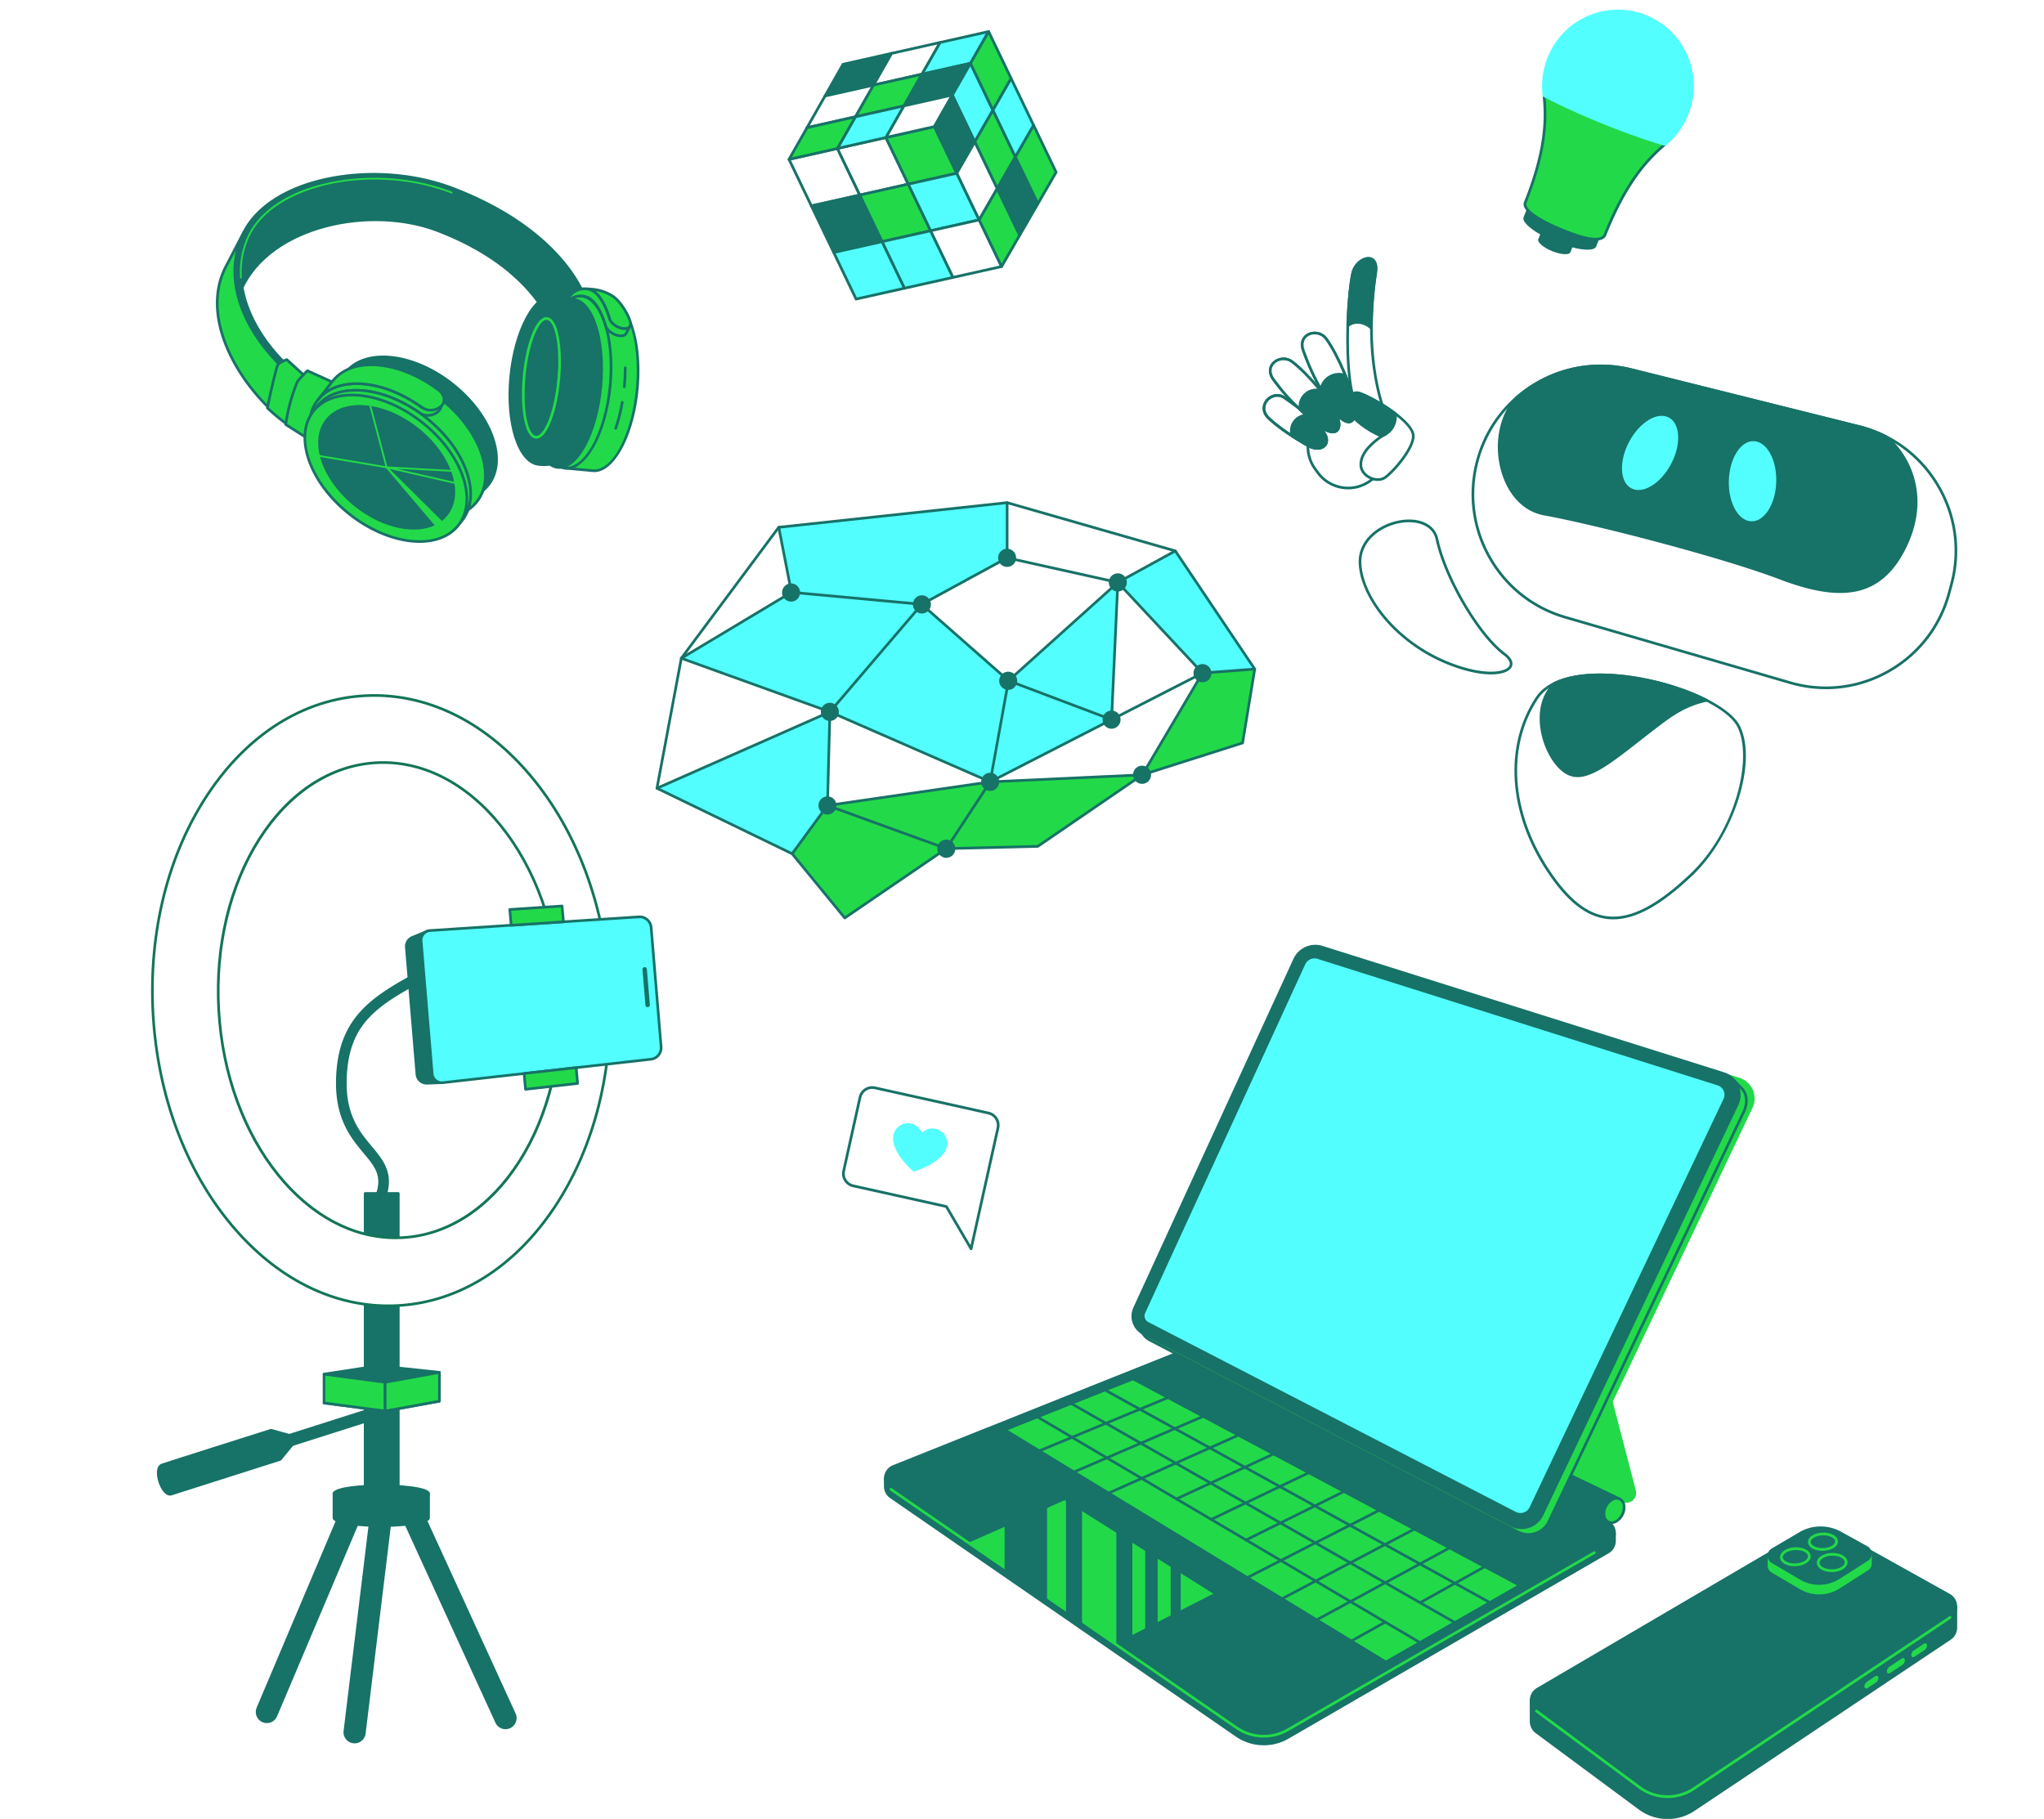 <svg xmlns="http://www.w3.org/2000/svg" viewBox="0 0 636 566" width="636" height="566"><path fill="#FFF" d="M0 0h636v566H0z"/><g transform="translate(609.0 80.0) rotate(0.0 -108.0 103.0) scale(-0.556 0.558)"><svg width="388.708" height="369.328" viewBox="0 0 388.708 369.328"><path d="M219.442 200.817 93.455 237.354c-38.418 11.141-78.5-11.416-88.913-50.038l-1.31-4.858c-10.416-38.636 12.916-78.295 51.747-87.959L182.276 62.82c37.778-9.401 76.132 13.162 86.266 50.751 10.137 37.603-11.696 76.399-49.1 87.246z" fill="#fff"/><path d="M73.427 240.971c-12.234 0-24.323-3.144-35.298-9.321-17.037-9.588-29.222-25.263-34.311-44.139l-1.31-4.858c-5.09-18.882-2.433-38.563 7.483-55.419 9.917-16.856 25.829-28.74 44.807-33.463l127.296-31.679c18.463-4.594 37.662-1.812 54.061 7.836 16.398 9.647 28.157 25.078 33.11 43.448 4.954 18.377 2.542 37.633-6.792 54.219-9.334 16.587-24.542 28.641-42.822 33.942L93.664 238.074a72.569 72.569 0 0 1-20.237 2.897zM199.64 61.431c-5.728 0-11.49.7-17.183 2.117L55.161 95.227c-18.583 4.625-34.166 16.262-43.876 32.767-9.71 16.506-12.313 35.778-7.328 54.268l1.31 4.858c4.983 18.483 16.915 33.833 33.598 43.222 16.682 9.389 35.996 11.622 54.381 6.291l125.987-36.537.209.72-.209-.72c17.9-5.191 32.792-16.995 41.933-33.237s11.503-35.098 6.651-53.093c-4.85-17.989-16.364-33.099-32.422-42.546-11.001-6.472-23.292-9.789-35.755-9.789z" fill="#177267"/><path d="M122.192 261.966c10.667-21.874 94.859-43.577 113.056-16.051s14.946 64.289-6.247 96.191c-23.021 34.654-45.53 35.17-80.317 2.217-24.221-22.943-35.583-63.715-26.492-82.357z" fill="#fff"/><path d="M192.482 369.328c-12.594 0-26.79-7.86-44.313-24.46-23.211-21.987-36.412-63.213-26.651-83.23 6.463-13.254 40.382-27.155 71.163-29.165 21.374-1.398 36.716 3.231 43.193 13.029 17.907 27.087 15.513 64.263-6.248 97.02-11.167 16.81-21.908 25.268-33.803 26.618-1.1.125-2.215.188-3.341.188zm-70.29-107.362.674.329c-8.542 17.517 1.299 57.77 26.333 81.484 18.745 17.756 33.509 25.348 46.454 23.87 11.422-1.297 21.82-9.545 32.723-25.958 21.421-32.246 23.814-68.787 6.246-95.362-6.168-9.329-21.025-13.715-41.844-12.359-30.326 1.98-63.648 15.48-69.912 28.325z" fill="#177267"/><path d="M291.135 157.409c-4.404 20.519-22.771 52.873-37.69 63.965-10.389 7.724 1.47 14.736 24.278 7.663 33.855-10.499 55.702-38.473 56.476-58.324.918-23.517-39.009-32.2-43.064-13.304z" fill="#fff"/><path d="M260.87 232.724c-6.242 0-10.28-1.643-11.541-4.127-.702-1.382-1.159-4.236 3.669-7.826 14.274-10.612 32.802-42.076 37.404-63.52 1.673-7.794 9.544-11.977 20.061-10.653 12.267 1.544 25.018 10.53 24.487 24.143-.785 20.122-22.802 48.405-57.003 59.011-6.729 2.087-12.497 2.972-17.077 2.972zm46.046-84.849c-6.566 0-13.498 2.468-15.048 9.691-4.662 21.723-23.473 53.626-37.976 64.409-2.881 2.142-4.057 4.308-3.227 5.942 1.589 3.129 10.966 5.323 26.835.402 33.576-10.412 55.184-38.025 55.949-57.637.496-12.72-11.57-21.136-23.175-22.596a27.148 27.148 0 0 0-3.358-.211zm-15.781 9.534h.01z" fill="#177267"/><path d="m328.534 124.788-1.953-1.409c-9.444-6.814-11.577-19.995-4.762-29.439l1.409-1.953c6.814-9.444 19.995-11.577 29.439-4.762l1.953 1.409c9.444 6.814 11.577 19.995 4.762 29.439l-1.409 1.953c-6.814 9.444-19.994 11.577-29.439 4.762z" fill="#fff"/><path d="M340.826 129.53c-4.548 0-8.97-1.419-12.731-4.133l-1.953-1.409c-9.765-7.045-11.977-20.721-4.932-30.486l1.409-1.953a21.698 21.698 0 0 1 14.222-8.78 21.688 21.688 0 0 1 16.265 3.848l1.953 1.409a21.696 21.696 0 0 1 8.78 14.222 21.703 21.703 0 0 1-3.848 16.265l-1.409 1.953a21.696 21.696 0 0 1-14.222 8.78c-1.18.189-2.362.284-3.534.284zm-11.853-5.35a20.192 20.192 0 0 0 15.147 3.583 20.2 20.2 0 0 0 13.245-8.177l1.409-1.953c3.179-4.405 4.452-9.785 3.584-15.147s-3.771-10.066-8.177-13.244l-1.953-1.409a20.206 20.206 0 0 0-15.147-3.584 20.207 20.207 0 0 0-13.245 8.177l-1.409 1.953c-6.562 9.094-4.501 21.831 4.593 28.392z" fill="#177267"/><path d="M320.324 87.536c.827-3.997 12.34-30.947 5.16-78.695-1.923-12.789 10.969-8.688 12.864.379 3.048 14.585 5.614 62.882-3.48 76.903-9.095 14.021-16.554 11.128-14.544 1.413z" fill="#fff"/><path d="M323.733 96.502a4.26 4.26 0 0 1-1.628-.314c-2.466-1.013-3.43-4.386-2.516-8.804.108-.523.361-1.329.743-2.549 2.644-8.438 10.69-34.119 4.41-75.882C323.661 1.766 327.08.355 328.6.082c3.831-.688 9.249 3.086 10.482 8.985 3.279 15.692 5.409 63.598-3.585 77.465-4.154 6.403-8.413 9.97-11.764 9.97zm5.831-95.005c-.24 0-.473.02-.699.061-2.301.413-3.263 3.027-2.64 7.171 6.331 42.105-1.792 68.033-4.462 76.554-.355 1.135-.612 1.955-.706 2.404-.747 3.611-.112 6.403 1.617 7.113 2.068.847 6.333-1.023 11.563-9.086 3.846-5.929 6.038-19.367 6.173-37.837.116-15.934-1.319-31.431-2.798-38.504-.97-4.647-4.992-7.876-8.048-7.876zm-9.24 86.039h.01z" fill="#177267"/><path d="M353.039 45.725c-6.821 9.474-14.761 28.65-16.042 37.642s4.514 13.939 14.021-1.137c8.842-14.021 12.108-22.439 14.905-30.063 3.469-9.454-8.114-13.066-12.884-6.442z" fill="#fff"/><path d="M340.548 92.626c-.51 0-.942-.094-1.296-.224-2.482-.912-3.659-4.5-2.998-9.142 1.364-9.576 9.528-28.741 16.176-37.975 2.923-4.059 7.912-4.442 11.125-2.735 2.709 1.438 4.939 4.787 3.073 9.875-2.986 8.139-6.378 16.573-14.975 30.205-5.189 8.229-8.887 9.996-11.105 9.996zm13.1-46.462c-6.989 9.706-14.717 28.948-15.908 37.31-.549 3.852.267 6.875 2.029 7.522.922.338 4.408.676 10.615-9.165 8.518-13.508 11.878-21.861 14.835-29.921 1.303-3.552.418-6.555-2.368-8.033-2.649-1.407-6.776-1.085-9.203 2.287z" fill="#177267"/><path d="M372.102 58.469c-9.251 7.12-20.983 21.411-24.788 29.657-3.806 8.247.327 14.648 13.758 2.932 12.492-10.897 16.659-16.221 21.526-22.723 6.034-8.062-4.028-14.844-10.496-9.866z" fill="#fff"/><path d="M349.472 98.209c-1.211 0-2.041-.369-2.589-.78-2.116-1.585-2.214-5.36-.25-9.617 4.003-8.674 15.924-22.943 25.012-29.938 3.965-3.052 8.854-1.984 11.442.569 2.184 2.154 3.359 6.002.112 10.34-5.167 6.904-9.464 12.224-21.633 22.839-5.953 5.193-9.742 6.587-12.094 6.587zm23.087-39.146c-8.935 6.876-20.643 20.879-24.564 29.378-1.63 3.532-1.716 6.662-.213 7.788.785.588 4.028 1.914 12.797-5.736 12.057-10.518 16.309-15.78 21.418-22.607 2.267-3.029 2.281-6.159.036-8.374-2.136-2.107-6.183-2.981-9.474-.449z" fill="#177267"/><path d="M376.636 78.348c-9.207 6.265-14.915 10.932-21.373 18.449-5.918 6.89.154 12.866 8.315 8.172 7.846-4.513 15.749-9.523 21.674-15.077 7.347-6.887-1.867-16.136-8.616-11.544z" fill="#fff"/><path d="M358.062 107.393c-2.13 0-3.799-.809-4.786-2-1.515-1.83-1.938-5.178 1.418-9.085 6.841-7.964 12.841-12.674 21.52-18.581 3.914-2.663 8.468-1.051 10.766 1.818 2.058 2.57 2.975 6.965-1.216 10.894-6.446 6.043-15.043 11.287-21.812 15.18-2.183 1.256-4.184 1.774-5.89 1.774zm18.996-28.425c-8.572 5.833-14.494 10.48-21.226 18.318-2.299 2.677-2.836 5.417-1.4 7.151 1.376 1.662 4.623 2.27 8.772-.117 6.699-3.853 15.201-9.037 21.535-14.975 3.44-3.224 2.809-6.692 1.071-8.861-1.878-2.344-5.583-3.674-8.752-1.516zm-130.423-.552c-17.023-14.888-40.802-21.458-64.359-15.596L54.98 94.499a71.647 71.647 0 0 0-15.392 5.786c-14.962 12.707-22.62 35.681-10.76 60.604 13.691 28.769 36.005 31.108 70.295 18.134 32.617-12.341 103.351-30.533 132.009-35.723 25.32-4.587 33.508-44.887 15.503-64.884z" fill="#177267"/><path d="M65.596 187.329c-3.384 0-6.539-.331-9.507-.987-12.016-2.656-21.155-10.876-27.938-25.131-13.057-27.437-2.261-50.276 10.952-61.498a.813.813 0 0 1 .143-.096 72.613 72.613 0 0 1 15.553-5.846l127.296-31.679c22.92-5.703 47.231.188 65.034 15.759.022.02.044.041.063.062 9.647 10.715 12.578 28.305 7.292 43.772-4.201 12.292-12.664 20.439-23.219 22.351-28.453 5.154-98.854 23.192-131.877 35.688-13.506 5.11-24.505 7.605-33.792 7.605zm-25.589-86.416c-16.811 14.329-20.934 37.733-10.502 59.653 12.602 26.481 32.696 31.626 69.352 17.755 33.095-12.522 103.635-30.597 132.141-35.76 10.004-1.812 18.047-9.598 22.067-21.36 5.11-14.953 2.313-31.924-6.958-42.25-17.431-15.225-41.222-20.982-63.65-15.402L55.161 95.227a71.04 71.04 0 0 0-15.154 5.686z" fill="#177267"/><ellipse cx="114.453" cy="124.986" fill="#52fffe" rx="13.263" ry="22.358" transform="matrix(1 -.03 .03 1 -3.656 3.449)"/><ellipse cx="171.912" cy="109.149" fill="#52fffe" rx="13.263" ry="22.358" transform="matrix(.882 -.471 .471 .882 -31.152 93.915)"/><path d="M231.816 248.699c-1.149-4.049-3.331-7.722-6.179-10.877-20.779-10.245-61.445-2.847-85.48 9.352 11.166 2.287 19.269 7.799 25.893 12.776 22.708 17.062 37.758 31.408 48.907 29.059 11.149-2.348 21.454-24.121 16.859-40.31z" fill="#177267"/><path d="M212.479 290.011c-8.899 0-19.905-8.572-34.62-20.032-3.885-3.025-7.901-6.154-12.261-9.429-6.549-4.921-14.467-10.362-25.592-12.641a.752.752 0 0 1-.189-1.404c25.016-12.697 65.603-19.486 86.15-9.355.085.042.162.1.225.17 3.07 3.401 5.205 7.161 6.344 11.174 2.617 9.219.643 21.245-5.03 30.637-3.57 5.911-7.972 9.68-12.396 10.611-.855.182-1.733.269-2.631.269zm-70.099-43.102c9.859 2.444 17.412 7.402 24.12 12.442 4.369 3.283 8.391 6.416 12.281 9.445 15.881 12.369 27.36 21.31 36.021 19.48 3.955-.833 8.118-4.448 11.422-9.919 5.467-9.053 7.379-20.614 4.87-29.453-1.063-3.749-3.055-7.271-5.918-10.472-16-7.783-52.633-6.145-82.796 8.477z" fill="#177267"/><path d="M353.039 45.725c-6.821 9.474-14.761 28.65-16.042 37.642s4.514 13.939 14.021-1.137c8.842-14.021 12.108-22.439 14.905-30.063 3.469-9.454-8.114-13.066-12.884-6.442z" fill="#fff"/><path d="M340.548 92.626c-.51 0-.942-.094-1.296-.224-2.482-.912-3.659-4.5-2.998-9.142 1.364-9.576 9.528-28.741 16.176-37.975 2.923-4.059 7.912-4.442 11.125-2.735 2.709 1.438 4.939 4.787 3.073 9.875-2.986 8.139-6.378 16.573-14.975 30.205-5.189 8.229-8.887 9.996-11.105 9.996zm13.1-46.462c-6.989 9.706-14.717 28.948-15.908 37.31-.549 3.852.267 6.875 2.029 7.522.922.338 4.408.676 10.615-9.165 8.518-13.508 11.878-21.861 14.835-29.921 1.303-3.552.418-6.555-2.368-8.033-2.649-1.407-6.776-1.085-9.203 2.287z" fill="#177267"/><path d="M372.102 58.469c-9.251 7.12-20.983 21.411-24.788 29.657-3.806 8.247.327 14.648 13.758 2.932 12.492-10.897 16.659-16.221 21.526-22.723 6.034-8.062-4.028-14.844-10.496-9.866z" fill="#fff"/><path d="M349.472 98.209c-1.211 0-2.041-.369-2.589-.78-2.116-1.585-2.214-5.36-.25-9.617 4.003-8.674 15.924-22.943 25.012-29.938 3.965-3.052 8.854-1.984 11.442.569 2.184 2.154 3.359 6.002.112 10.34-5.167 6.904-9.464 12.224-21.633 22.839-5.953 5.193-9.742 6.587-12.094 6.587zm23.087-39.146c-8.935 6.876-20.643 20.879-24.564 29.378-1.63 3.532-1.716 6.662-.213 7.788.785.588 4.028 1.914 12.797-5.736 12.057-10.518 16.309-15.78 21.418-22.607 2.267-3.029 2.281-6.159.036-8.374-2.136-2.107-6.183-2.981-9.474-.449z" fill="#177267"/><path d="M358.062 107.393c-2.13 0-3.799-.809-4.786-2-1.515-1.83-1.938-5.178 1.418-9.085 6.841-7.964 12.841-12.674 21.52-18.581 3.914-2.663 8.468-1.051 10.766 1.818 2.058 2.57 2.975 6.965-1.216 10.894-6.446 6.043-15.043 11.287-21.812 15.18-2.183 1.256-4.184 1.774-5.89 1.774zm18.996-28.425c-8.572 5.833-14.494 10.48-21.226 18.318-2.299 2.677-2.836 5.417-1.4 7.151 1.376 1.662 4.623 2.27 8.772-.117 6.699-3.853 15.201-9.037 21.535-14.975 3.44-3.224 2.809-6.692 1.071-8.861-1.878-2.344-5.583-3.674-8.752-1.516z" fill="#177267"/><path d="M319.994 122.778c-5.24-3.924-15.586-16.136-15.586-22.985 0-7.913 20.862-20.468 29.811-23.752 6.217-2.282 7.878 6.747 3.756 12.866-2.332 3.462-10.871 9.16-16.126 10.886 4.538 3.028 12.511 9.233 11.864 16.669-.505 5.81-8.997 9.853-13.719 6.316z" fill="#fff"/><g fill="#177267"><path d="M324.244 124.845c-1.757 0-3.401-.493-4.701-1.467-5.455-4.085-15.886-16.449-15.886-23.585 0-8.297 21.046-21.059 30.302-24.456 2.284-.839 4.263-.379 5.573 1.292 2.259 2.881 1.839 8.577-.937 12.697-2.182 3.239-9.665 8.446-15.129 10.667 7.67 5.41 11.464 11.107 10.993 16.533-.264 3.033-2.515 5.851-5.876 7.354-1.439.645-2.926.965-4.339.965zm-3.801-2.667c1.908 1.429 4.793 1.557 7.528.334 2.864-1.281 4.778-3.625 4.995-6.115.562-6.473-5.961-12.263-11.534-15.98a.75.75 0 0 1 .182-1.337c5.162-1.695 13.545-7.338 15.738-10.592 2.646-3.928 2.653-8.825 1-10.934-.901-1.149-2.203-1.421-3.876-.809-4.011 1.472-11.38 5.244-18.083 10.046-7.246 5.191-11.236 9.809-11.236 13.002.001 6.427 9.917 18.364 15.286 22.385zm20.606-83.855c-.357-12.179-1.49-23.306-2.701-29.103-1.895-9.067-14.787-13.168-12.864-.379 1.729 11.494 2.366 21.771 2.338 30.824 4.04-3.602 9.409-4.441 13.227-1.342z"/><path d="M327.822 40.415a.751.751 0 0 1-.75-.753c.031-9.891-.753-20.224-2.33-30.711C323.661 1.764 327.08.353 328.6.08c3.837-.688 9.249 3.086 10.482 8.985 1.313 6.286 2.38 17.761 2.716 29.234a.749.749 0 0 1-1.222.604c-3.373-2.738-8.297-2.208-12.255 1.32a.74.74 0 0 1-.499.192zm1.742-38.918c-.24 0-.473.02-.699.06-2.301.413-3.263 3.027-2.64 7.172 1.505 10.01 2.293 19.883 2.345 29.373 3.809-2.752 8.216-3.212 11.682-1.232-.378-10.89-1.397-21.558-2.639-27.497-.971-4.647-4.993-7.876-8.049-7.876zm20.867 64.87a10.295 10.295 0 0 0-8.014-.383c-2.74 6.668-4.818 13.153-5.42 17.383-1.281 8.992 4.514 13.939 14.021-1.137a196.813 196.813 0 0 0 5.077-8.496c-.598-3.103-2.596-5.895-5.664-7.367z"/><path d="M340.548 92.626c-.51 0-.942-.094-1.296-.224-2.482-.912-3.659-4.5-2.998-9.142.59-4.139 2.583-10.54 5.469-17.562a.749.749 0 0 1 .437-.419 10.999 10.999 0 0 1 8.595.411c3.188 1.53 5.404 4.41 6.077 7.902a.75.75 0 0 1-.083.51 196.36 196.36 0 0 1-5.097 8.528c-5.188 8.229-8.886 9.996-11.104 9.996zm2.435-26.045c-2.772 6.789-4.679 12.931-5.243 16.892-.549 3.852.267 6.875 2.029 7.522.922.338 4.408.676 10.615-9.165 1.79-2.838 3.401-5.53 4.92-8.22-.641-2.901-2.523-5.285-5.198-6.568a9.49 9.49 0 0 0-7.123-.461z"/><path d="M356.406 74.424c-4.01 4.989-7.368 9.966-9.093 13.702-3.806 8.247.327 14.648 13.758 2.932a242.141 242.141 0 0 0 6.538-5.898c.634-3.01-.256-6.267-2.656-8.534-2.366-2.236-5.61-2.952-8.547-2.202z"/><path d="M349.472 98.209c-1.211 0-2.041-.37-2.589-.78-2.116-1.585-2.214-5.36-.25-9.617 1.696-3.675 4.959-8.596 9.189-13.857a.755.755 0 0 1 .399-.257 9.849 9.849 0 0 1 9.248 2.383c2.517 2.377 3.591 5.829 2.875 9.234a.753.753 0 0 1-.221.392 240.165 240.165 0 0 1-6.558 5.916c-5.953 5.193-9.742 6.586-12.093 6.586zm7.359-23.116c-4.078 5.093-7.212 9.827-8.836 13.348-1.63 3.532-1.716 6.662-.213 7.788.785.587 4.028 1.913 12.797-5.736a243.044 243.044 0 0 0 6.342-5.715 8.329 8.329 0 0 0-2.482-7.607 8.352 8.352 0 0 0-7.608-2.078z"/><path d="M371.266 92.213c-1.726-2.682-4.678-4.088-7.649-3.975-2.876 2.558-5.544 5.288-8.353 8.559-5.918 6.89.154 12.866 8.315 8.172a206.249 206.249 0 0 0 8.574-5.183 8.67 8.67 0 0 0-.887-7.573z"/><path d="M358.062 107.393c-2.13 0-3.799-.808-4.786-2-1.515-1.83-1.938-5.177 1.418-9.084 2.828-3.292 5.504-6.034 8.424-8.63a.755.755 0 0 1 .47-.189c3.322-.127 6.513 1.527 8.309 4.318a9.387 9.387 0 0 1 .964 8.227.752.752 0 0 1-.303.384c-2.548 1.635-5.364 3.336-8.606 5.201-2.183 1.254-4.184 1.773-5.89 1.773zm5.848-18.411c-2.789 2.497-5.361 5.142-8.078 8.304-2.299 2.677-2.836 5.417-1.4 7.15 1.376 1.662 4.623 2.27 8.772-.117a208.328 208.328 0 0 0 8.321-5.021 7.89 7.89 0 0 0-.89-6.68 7.98 7.98 0 0 0-6.688-3.637l-.037.001zm8.243 10.805h.01zm-37.935-23.746c-4.856 1.782-13.217 6.296-19.852 11.315-.281 4.679 1.283 9.828 7.482 12.437 5.255-1.726 13.794-7.424 16.126-10.886 4.123-6.119 2.461-15.148-3.756-12.866z"/><path d="M321.849 100.543a.753.753 0 0 1-.291-.059c-5.492-2.312-8.311-6.991-7.939-13.174a.748.748 0 0 1 .296-.553c6.85-5.182 15.269-9.667 20.046-11.42l.258.704-.258-.704c2.282-.838 4.262-.379 5.573 1.292 2.259 2.881 1.839 8.578-.937 12.698-2.373 3.523-11.016 9.374-16.514 11.179a.748.748 0 0 1-.234.037zm-6.751-12.799c-.15 3.792.961 8.669 6.783 11.247 5.179-1.796 13.316-7.303 15.471-10.502 2.646-3.928 2.653-8.825 1-10.934-.901-1.15-2.206-1.422-3.875-.809-4.608 1.69-12.698 5.994-19.379 10.998z"/></g></svg></g><g transform="translate(204.0 156.0) rotate(0.0 93.5 65.0) scale(0.555 0.561)"><svg width="336.638" height="231.85" viewBox="0 0 336.638 231.85"><path d="m306.582 95.335-33.858 56.343 56.352-17.661 6.812-40.953zM106.038 231.1l-29.497-35.613 19.801-26.765 91.216-13.109 85.166-3.935-58.463 39.711-51.283 1.317z" fill="#22DA49"/><path d="M76.541 195.487.75 159.159l96.957-42.367-1.365 51.93z" fill="#52fffe"/><path d="m69.03 14.406 7.101 36.052-61.725 36.598zm28.677 102.386L14.406 87.056.75 159.159zm-1.365 51.93 91.222-13.109-89.857-38.821zm176.382-17.044-85.16 3.935 68.051-34.514 3.506-76.104 47.461 50.34z" fill="#fff"/><path d="M197.664 99.553 149.19 57.149l47.877-25.81V.75l94.282 26.766-32.228 17.479z" fill="#fff"/><path d="m69.03 14.406 7.101 36.052-61.725 36.598 83.301 29.736 89.857 38.821 68.051-34.514 3.506-76.104-61.457 54.558-48.474-42.404 47.877-25.81V.75zm266.858 78.658-29.306 2.271-47.461-50.34 32.228-17.479z" fill="#52fffe"/><g fill="#177267"><path d="M106.038 231.85a.75.75 0 0 1-.578-.271l-29.392-35.486L.426 159.836a.75.75 0 0 1-.413-.816l13.656-72.104a.745.745 0 0 1 .137-.311l54.624-72.65a.75.75 0 0 1 .52-.295L196.988.004a.736.736 0 0 1 .284.024l94.282 26.766a.75.75 0 0 1 .416.3l44.539 65.548a.753.753 0 0 1 .12.544l-6.813 40.953a.748.748 0 0 1-.515.592l-56.125 17.674-58.495 39.604a.752.752 0 0 1-.402.129l-51.059 1.229-56.763 38.354a.75.75 0 0 1-.419.128zM1.594 158.732l75.271 36.079a.74.74 0 0 1 .253.198l29.063 35.089 56.382-38.096a.748.748 0 0 1 .402-.128l51.058-1.229 58.403-39.542a.747.747 0 0 1 .195-.094l55.79-17.568 6.688-40.203-44.217-65.075-93.88-26.652L69.433 15.117l-54.322 72.25z"/><path d="M.75 159.909a.751.751 0 0 1-.301-1.438l96.801-42.299 51.372-59.514a.76.76 0 0 1 .212-.17l47.483-25.598V.75a.75.75 0 0 1 1.5 0v30.589a.749.749 0 0 1-.394.66l-47.755 25.745-51.393 59.539a.747.747 0 0 1-.268.197L1.05 159.847a.762.762 0 0 1-.3.063z"/><path d="M255.615 121.849a.761.761 0 0 1-.263-.047l-57.783-21.597a.767.767 0 0 1-.23-.137L148.88 57.875l-72.818-6.669a.75.75 0 0 1-.667-.602l-7.101-36.052a.75.75 0 0 1 1.472-.29l6.993 35.501 72.5 6.64a.751.751 0 0 1 .424.182l48.54 42.263 57.655 21.549a.75.75 0 0 1-.263 1.452z"/><path d="M187.564 156.364a.739.739 0 0 1-.297-.062l-89.856-38.821-83.257-29.718a.75.75 0 0 1-.131-1.351l61.725-36.598a.75.75 0 0 1 .764 1.29L16.161 86.888l81.797 29.199 89.743 38.771 84.707-3.863 33.237-55.641-46.913-49.674-61.828-13.606c-.405-.089-.66-.489-.571-.894s.487-.664.894-.571l62.054 13.656a.748.748 0 0 1 .384.217l47.461 50.254c.23.244.271.612.099.9l-33.735 56.475a.748.748 0 0 1-.61.364l-85.283 3.89h-.034z"/><path d="M96.342 169.472a.752.752 0 0 1-.75-.77l1.366-51.93c.01-.415.388-.773.769-.73a.75.75 0 0 1 .73.769l-1.342 51.042 90.22-12.965 118.908-60.309a.74.74 0 0 1 .284-.079l29.306-2.185c.407-.028.773.279.804.692s-.279.773-.692.804l-29.156 2.174-118.884 60.296a.736.736 0 0 1-.233.073L96.45 169.463a.756.756 0 0 1-.106.008z"/><path d="M76.54 196.237a.75.75 0 0 1-.603-1.196l19.801-26.765a.751.751 0 0 1 .856-.26l66.088 23.703 24.171-36.392 10.241-55.96a.749.749 0 0 1 .239-.425l61.289-54.506a.776.776 0 0 1 .141-.099l32.228-17.479a.75.75 0 0 1 .715 1.319l-32.152 17.438-61.031 54.277-10.222 55.858a.769.769 0 0 1-.113.28l-24.581 37.01a.748.748 0 0 1-.878.291l-66.116-23.713-19.47 26.317a.749.749 0 0 1-.604.304z"/><path d="M255.616 121.849h-.035a.75.75 0 0 1-.714-.784l3.506-76.104a.75.75 0 1 1 1.498.07l-3.506 76.104a.75.75 0 0 1-.749.715z"/><circle cx="97.669" cy="116.792" r="5.053"/><circle cx="96.342" cy="168.722" r="5.053"/><circle cx="162.978" cy="192.706" r="5.053"/><circle cx="187.558" cy="155.613" r="5.053"/><circle cx="197.664" cy="99.553" r="5.053"/><circle cx="255.615" cy="121.099" r="5.053"/><circle cx="306.582" cy="95.335" r="5.053"/><circle cx="272.724" cy="151.678" r="5.053"/><circle cx="259.121" cy="44.995" r="5.053"/><circle cx="197.067" cy="31.339" r="5.053"/><circle cx="149.288" cy="57.185" r="5.053"/><circle cx="75.946" cy="50.592" r="5.053"/></g></svg></g><g transform="translate(250.0 12.0) rotate(-25.64 37.0 39.5) scale(0.563 0.562)"><svg width="131.508" height="140.452" viewBox="0 0 131.508 140.452"><path d="M27.473 70.039.75 63.871v-28.6l26.723 6.15z" fill="#fff"/><path d="M27.473 70.789a.749.749 0 0 1-.169-.019L.581 64.602A.75.75 0 0 1 0 63.871v-28.6a.749.749 0 0 1 .918-.731l26.723 6.15a.75.75 0 0 1 .582.731v28.618a.749.749 0 0 1-.75.75zM1.5 63.275l25.223 5.822V42.019L1.5 36.213z" fill="#177267"/><path d="m54.229 76.214-26.756-6.175V41.421l26.756 6.158z" fill="#fff"/><path d="M54.229 76.964a.749.749 0 0 1-.169-.019L27.304 70.77a.75.75 0 0 1-.581-.731V41.421a.749.749 0 0 1 .918-.731l26.756 6.158a.75.75 0 0 1 .582.731v28.635a.749.749 0 0 1-.75.75zm-26.006-7.522 25.256 5.829V48.176l-25.256-5.813z" fill="#177267"/><path d="m81.018 82.397-26.789-6.183V47.579l26.789 6.166z" fill="#22DA49"/><g fill="#177267"><path d="M81.018 83.147a.749.749 0 0 1-.169-.019l-26.788-6.183a.75.75 0 0 1-.581-.731V47.579a.749.749 0 0 1 .918-.731l26.788 6.165a.75.75 0 0 1 .582.731v28.652a.749.749 0 0 1-.75.75zM54.98 75.618l25.288 5.837V54.342l-25.288-5.82zM27.473 98.657.75 92.472V63.871l26.723 6.168z"/><path d="M27.473 99.407a.749.749 0 0 1-.169-.019L.581 93.203A.75.75 0 0 1 0 92.472V63.871a.749.749 0 0 1 .919-.731l26.724 6.168a.75.75 0 0 1 .581.731v28.618a.749.749 0 0 1-.75.75zM1.5 91.876l25.223 5.838V70.636L1.5 64.814v27.061z"/></g><path d="m54.229 104.849-26.756-6.192V70.039l26.756 6.175z" fill="#22DA49"/><path d="M54.229 105.599a.749.749 0 0 1-.169-.019l-26.756-6.193a.75.75 0 0 1-.581-.731V70.038a.749.749 0 0 1 .919-.731l26.756 6.175a.75.75 0 0 1 .581.731v28.635a.749.749 0 0 1-.75.75zM28.223 98.06l25.256 5.845V76.81l-25.256-5.829z" fill="#177267"/><path d="m81.018 111.049-26.789-6.2V76.214l26.789 6.183z" fill="#52FFFE"/><path d="M81.018 111.8a.749.749 0 0 1-.169-.019l-26.788-6.2a.75.75 0 0 1-.581-.731V76.215a.749.749 0 0 1 .919-.731l26.788 6.183a.75.75 0 0 1 .581.731v28.652a.749.749 0 0 1-.75.75zm-26.038-7.546 25.288 5.853V82.995L54.98 77.158z" fill="#177267"/><path d="M27.473 127.275.75 121.072v-28.6l26.723 6.185z" fill="#52FFFE"/><path d="M27.473 128.025a.757.757 0 0 1-.17-.019L.58 121.803a.751.751 0 0 1-.58-.731v-28.6a.749.749 0 0 1 .919-.731l26.723 6.185a.75.75 0 0 1 .581.731v28.618a.749.749 0 0 1-.75.75zM1.5 120.477l25.223 5.854V99.253L1.5 93.415v27.061z" fill="#177267"/><path d="m54.229 133.485-26.756-6.21V98.657l26.756 6.192z" fill="#52FFFE"/><path d="M54.229 134.235a.757.757 0 0 1-.17-.019l-26.756-6.21a.75.75 0 0 1-.58-.731V98.657a.749.749 0 0 1 .919-.731l26.756 6.192a.75.75 0 0 1 .581.731v28.635a.749.749 0 0 1-.75.75zm-26.006-7.556 25.256 5.862v-27.095l-25.256-5.845z" fill="#177267"/><path d="m81.018 139.702-26.789-6.217v-28.636l26.789 6.2z" fill="#fff"/><path d="M81.018 140.452a.757.757 0 0 1-.17-.019l-26.788-6.217a.75.75 0 0 1-.58-.731V104.85a.749.749 0 0 1 .919-.731l26.788 6.2a.75.75 0 0 1 .581.731v28.652a.749.749 0 0 1-.75.75zm-26.038-7.563 25.288 5.869v-27.112l-25.288-5.853zM60.628 18.45l-26.795-6.18L50.403.75l26.804 6.188z" fill="#177267"/><path d="M60.629 19.2a.749.749 0 0 1-.169-.019l-26.795-6.18a.751.751 0 0 1-.26-1.347L49.975.134a.749.749 0 0 1 .597-.115l26.804 6.188a.751.751 0 0 1 .259 1.347L61.056 19.066a.75.75 0 0 1-.428.134zm-24.978-7.28 24.823 5.725L75.389 7.288l-24.83-5.732z" fill="#177267"/><path d="M87.402 24.625 60.628 18.45 77.207 6.938l26.782 6.183z" fill="#fff"/><path d="M87.402 25.375a.749.749 0 0 1-.169-.019L60.46 19.181a.751.751 0 0 1-.259-1.347L76.78 6.322a.75.75 0 0 1 .596-.115l26.782 6.183a.751.751 0 0 1 .259 1.347L87.829 25.24a.75.75 0 0 1-.427.134zM62.448 18.1l24.799 5.719 14.922-10.349-24.807-5.727-14.915 10.356z" fill="#177267"/><path d="m114.152 30.794-26.75-6.169 16.587-11.504 26.759 6.178z" fill="#52FFFE"/><path d="M114.152 31.544a.749.749 0 0 1-.169-.019l-26.751-6.169a.751.751 0 0 1-.259-1.347l16.588-11.504a.75.75 0 0 1 .596-.114l26.759 6.178a.751.751 0 0 1 .258 1.348l-16.596 11.495a.746.746 0 0 1-.427.133zm-24.93-7.269 24.776 5.714 14.929-10.341-24.783-5.722-14.922 10.348z" fill="#177267"/><path d="m44.069 29.949-26.787-6.172L33.833 12.27l26.795 6.18z" fill="#fff"/><path d="M44.069 30.699a.734.734 0 0 1-.168-.019l-26.787-6.171a.75.75 0 0 1-.26-1.347l16.551-11.507a.753.753 0 0 1 .597-.115l26.795 6.18a.751.751 0 0 1 .259 1.347l-16.56 11.499a.75.75 0 0 1-.428.134zM19.1 23.427l24.813 5.717 14.896-10.343-24.821-5.724L19.1 23.428z" fill="#177267"/><path d="m70.833 36.115-26.764-6.166L60.628 18.45l26.774 6.175z" fill="#22DA49"/><path d="M70.833 36.865a.734.734 0 0 1-.168-.019L43.901 30.68a.751.751 0 0 1-.259-1.347l16.56-11.499a.75.75 0 0 1 .596-.115l26.773 6.175a.751.751 0 0 1 .259 1.347l-16.568 11.49a.75.75 0 0 1-.427.134zm-24.945-7.267 24.79 5.711 14.903-10.335-24.797-5.719-14.895 10.343z" fill="#177267"/><path d="m97.575 42.276-26.742-6.161 16.569-11.49 26.75 6.169z" fill="#177267"/><path d="M97.575 43.026a.734.734 0 0 1-.168-.019l-26.742-6.161a.751.751 0 0 1-.259-1.347l16.568-11.49a.754.754 0 0 1 .596-.115l26.751 6.169a.751.751 0 0 1 .258 1.348L98.002 42.893a.746.746 0 0 1-.427.133zm-24.921-7.261 24.767 5.706 14.91-10.327-24.774-5.714-14.902 10.335z" fill="#177267"/><path d="M27.528 41.434.75 35.271l16.532-11.494 26.787 6.172z" fill="#22DA49"/><path d="M27.528 42.184a.734.734 0 0 1-.168-.019L.582 36.002a.75.75 0 0 1-.26-1.347l16.532-11.494a.746.746 0 0 1 .596-.115l26.787 6.171a.751.751 0 0 1 .259 1.347L27.955 42.049a.75.75 0 0 1-.428.134zM2.569 34.92l24.804 5.709 14.876-10.33-24.812-5.716L2.568 34.92z" fill="#177267"/><path d="m54.284 47.592-26.756-6.158 16.541-11.485 26.764 6.166z" fill="#52FFFE"/><path d="M54.284 48.342a.734.734 0 0 1-.168-.019L27.36 42.165a.75.75 0 0 1-.259-1.347l16.541-11.485a.75.75 0 0 1 .596-.115l26.764 6.166a.751.751 0 0 1 .259 1.347L54.712 48.208a.75.75 0 0 1-.427.134zm-24.936-7.259 24.781 5.703 14.883-10.322-24.788-5.711-14.876 10.329z" fill="#177267"/><path d="m81.018 53.745-26.734-6.153 16.549-11.477 26.742 6.161z" fill="#fff"/><path d="M81.018 54.495a.734.734 0 0 1-.168-.019l-26.734-6.153a.751.751 0 0 1-.259-1.347l16.549-11.477a.753.753 0 0 1 .596-.115l26.742 6.161a.751.751 0 0 1 .258 1.347L81.444 54.361a.746.746 0 0 1-.427.133zm-24.912-7.253 24.757 5.698 14.89-10.314-24.765-5.706-14.883 10.321z" fill="#177267"/><path d="M97.545 70.996 81.018 82.394V53.741l16.527-11.444z" fill="#177267"/><path d="M81.017 83.144a.747.747 0 0 1-.75-.75V53.74c0-.246.121-.477.323-.617l16.527-11.444a.75.75 0 0 1 1.177.616v28.7a.749.749 0 0 1-.324.617L81.443 83.01a.75.75 0 0 1-.426.133zm.75-29.011v26.833l15.027-10.364V43.728zm15.777 16.863h.01z" fill="#177267"/><path d="m114.125 59.562-16.58 11.434V42.297l16.58-11.481z" fill="#52FFFE"/><path d="M97.545 71.746a.747.747 0 0 1-.75-.75v-28.7c0-.246.121-.477.323-.617l16.58-11.48a.75.75 0 0 1 1.177.616v28.746a.749.749 0 0 1-.324.617l-16.58 11.435a.75.75 0 0 1-.426.133zm.75-29.057v26.878l15.08-10.4v-26.92zm15.83 16.872h.01z" fill="#177267"/><path d="m130.758 48.091-16.633 11.471V30.816l16.633-11.517z" fill="#22DA49"/><path d="M114.125 60.312a.747.747 0 0 1-.75-.75V30.816c0-.246.121-.477.323-.617l16.633-11.517a.75.75 0 0 1 1.177.616V48.09a.749.749 0 0 1-.324.617l-16.633 11.471a.75.75 0 0 1-.426.133zm.75-29.103v26.924l15.133-10.437V20.73zm15.883 16.881h.01z" fill="#177267"/><path d="m97.545 99.696-16.527 11.352V82.394l16.527-11.398z" fill="#fff"/><path d="M81.018 111.798a.751.751 0 0 1-.75-.75V82.394c0-.247.121-.477.324-.617l16.527-11.398a.751.751 0 0 1 1.175.617v28.7a.751.751 0 0 1-.325.618l-16.527 11.352a.753.753 0 0 1-.425.132zm.75-29.01v26.835l15.027-10.322V72.424zm15.777 16.908h.01z" fill="#177267"/><path d="m114.125 88.307-16.58 11.389v-28.7l16.58-11.434z" fill="#22DA49"/><path d="M97.545 100.446a.751.751 0 0 1-.75-.75v-28.7c0-.247.121-.477.324-.617l16.58-11.435a.751.751 0 0 1 1.175.617v28.745a.751.751 0 0 1-.325.618l-16.58 11.389a.753.753 0 0 1-.425.132zm.75-29.056v26.881l15.08-10.358V60.991l-15.08 10.4zm15.83 16.917h.01z" fill="#177267"/><path d="m130.758 76.882-16.633 11.425V59.562l16.633-11.471z" fill="#52FFFE"/><path d="M114.125 89.057a.751.751 0 0 1-.75-.75V59.562c0-.247.121-.477.324-.617l16.633-11.471a.751.751 0 0 1 1.175.617v28.792a.751.751 0 0 1-.325.618l-16.633 11.425a.753.753 0 0 1-.425.132zm.75-29.102v26.927l15.133-10.395V49.518zm15.883 16.927h.01z" fill="#177267"/><path d="m97.545 128.395-16.527 11.307v-28.654l16.527-11.352z" fill="#22DA49"/><path d="M81.017 140.452a.75.75 0 0 1-.75-.75v-28.654c0-.247.122-.478.325-.618l16.527-11.352a.749.749 0 0 1 1.175.619v28.7a.748.748 0 0 1-.327.619L81.44 140.322a.75.75 0 0 1-.424.131zm.75-29.009v26.837L96.794 128v-26.879zm15.777 16.953h.01z" fill="#177267"/><path d="m114.125 117.053-16.58 11.342V99.696l16.58-11.389z" fill="#177267"/><path d="M97.545 129.145a.75.75 0 0 1-.75-.75v-28.7c0-.247.122-.478.325-.618l16.58-11.389a.749.749 0 0 1 1.175.619v28.745a.748.748 0 0 1-.327.619l-16.58 11.343a.748.748 0 0 1-.423.131zm.75-29.055v26.883l15.08-10.316V89.732zm15.83 16.962h.01z" fill="#177267"/><path d="m130.758 105.674-16.633 11.379V88.307l16.633-11.425z" fill="#22DA49"/><path d="M114.125 117.803a.75.75 0 0 1-.75-.75V88.308c0-.247.122-.478.325-.618l16.633-11.425a.749.749 0 0 1 1.175.619v28.792a.748.748 0 0 1-.327.619l-16.633 11.379a.748.748 0 0 1-.423.131zm.75-29.101v26.929l15.133-10.353V78.307zm15.883 16.972h.01z" fill="#177267"/></svg></g><g transform="translate(199.0 59.0) rotate(27.97 -68.0 53.5) scale(-0.56 0.561)"><svg width="242.812" height="190.783" viewBox="0 0 242.812 190.783"><path d="M45.252 16.46c10.34 4.32 10.522 27.446.408 51.653-8.065 19.303-22.29 42.169-22.29 42.169l-14.744-6.16c-10.34-4.32-10.522-27.446-.408-51.653S34.912 12.141 45.252 16.46z" fill="#22DA49"/><path d="M23.37 111.033a.753.753 0 0 1-.289-.058l-14.744-6.16C-2.368 100.341-2.732 76.73 7.525 52.18s27.311-40.876 38.016-36.412c10.705 4.474 11.069 28.085.812 52.635-7.996 19.137-22.203 42.047-22.345 42.276a.751.751 0 0 1-.638.354zm18.214-94.538c-9.942 0-23.796 15.013-32.675 36.263-9.938 23.787-9.936 46.519.005 50.672l14.153 5.913c2.195-3.58 14.635-24.131 21.9-41.519 9.938-23.787 9.936-46.519-.005-50.672a8.68 8.68 0 0 0-3.378-.657zm20.436 5.616C76.018 11.189 104.338-.9 150.385 4.619c44.918 5.384 91.062 41.367 88.231 75.332-3.23 38.765-50.456 56.917-80.442 55.651l.293 2.486c31.112 1.314 80.113-17.521 83.465-57.743 2.937-35.242-44.941-72.577-91.547-78.164C102.608-3.544 73.224 9 58.699 20.332z" fill="#177267"/><path d="M161.594 138.905c-1.064 0-2.116-.022-3.157-.066a.75.75 0 0 1-.713-.661l-.293-2.486a.75.75 0 0 1 .777-.837c30.576 1.259 76.543-17.54 79.663-54.965 2.666-31.994-40.711-68.908-87.573-74.524-17.094-2.05-59.872-4.461-87.815 17.338a.747.747 0 0 1-.815.069l-3.321-1.778a.749.749 0 0 1-.107-1.252c6.127-4.785 16.94-11.374 33.648-15.61 17.27-4.379 36.981-5.283 58.587-2.695 22.875 2.742 46.472 12.994 64.741 28.128 18.845 15.612 28.856 34.143 27.464 50.843-1.933 23.195-18.302 37.293-31.694 45.034-14.569 8.423-33.198 13.461-49.392 13.462zm-2.456-1.541c31.733 1.062 78.832-18.488 82.048-57.08 2.767-33.21-42.252-71.526-90.889-77.355C132.742.823 89.088-1.65 60.078 20.22l1.867 1C67.918 16.637 78.239 10.468 94 6.473c16.648-4.221 35.648-5.095 56.475-2.599 22.052 2.644 44.799 12.526 62.411 27.115 18.17 15.052 27.821 32.921 26.479 49.024-1.864 22.367-17.647 35.96-30.56 43.424-14.699 8.499-33.685 13.399-49.782 12.946z" fill="#177267"/><path d="M242.042 78.179a37.374 37.374 0 0 1-.109 2.167c-3.352 40.222-52.353 59.056-83.465 57.743l-.293 23.287c29.985 1.265 83.758-23.196 83.758-62.073 0-6.593.129-12.209.129-20.504 0-.214-.01-.417-.02-.62z" fill="#22DA49"/><path d="M160.34 162.17c-.75 0-1.481-.016-2.197-.046a.75.75 0 0 1-.718-.759l.293-23.286c.003-.202.087-.396.234-.535s.34-.229.547-.204c31.735 1.342 79.448-18.207 82.686-57.057a36.7 36.7 0 0 0 .107-2.123.75.75 0 0 1 .741-.731c.386-.025.739.311.758.715l-.749.035.75-.008c.01.205.019.411.019.627 0 4.388-.036 8.026-.07 11.457-.03 3.054-.059 5.941-.059 9.047 0 12.825-5.905 25.266-17.078 35.977-18.515 17.752-46.823 26.89-65.264 26.891zm-1.405-1.518c18.065.499 46.917-8.514 65.633-26.456 10.87-10.421 16.616-22.487 16.616-34.894 0-3.11.029-6.003.059-9.062l.013-1.325c-4.67 18.21-18.6 29.783-30.269 36.528-15.291 8.84-35.052 13.963-51.778 13.424z" fill="#177267"/><path d="M150.385 4.619C104.338-.9 76.018 11.189 62.02 22.111v25.196c13.999-10.922 39.029-25.219 85.076-19.7 39.563 4.742 83.151 40.801 80.594 79.123 6.021-7.457 10.06-16.374 10.927-26.778 2.83-33.966-43.313-69.949-88.232-75.333z" fill="#177267"/><path d="m175.55 132.482 12.196-3.127s2.439 2.501 3.111 4.78c-.106 2.767-5.533 22.346-6.172 23.942-10.002 2.767-17.876 3.345-17.876 3.345l1.49-27.926z" fill="#22DA49"/><path d="M166.809 162.172a.746.746 0 0 1-.525-.215.745.745 0 0 1-.224-.575l1.49-27.926a.751.751 0 0 1 .645-.703l7.209-1.009 12.155-3.116a.758.758 0 0 1 .723.203c.105.107 2.577 2.663 3.294 5.092a.753.753 0 0 1 .03.241c-.113 2.926-5.642 22.733-6.225 24.191a.748.748 0 0 1-.496.444c-9.958 2.755-17.942 3.364-18.021 3.37a.493.493 0 0 1-.055.003zm2.206-28.018-1.411 26.442c2.252-.229 8.733-1.02 16.506-3.139.992-2.996 5.758-20.318 5.99-23.23-.517-1.594-1.977-3.337-2.602-4.034l-11.763 3.016a.796.796 0 0 1-.082.017zm6.535-1.672h.01z" fill="#177267"/><path d="m151.806 127.964 22.984 1.472s2.022 6.402 2.022 8.104c-1.17 13.088-5.427 23.882-5.427 23.882l-18.515 1.443z" fill="#22DA49"/><path d="M152.87 163.616a.75.75 0 0 1-.75-.727l-1.064-34.902a.755.755 0 0 1 .228-.562.733.733 0 0 1 .569-.209l22.984 1.473a.75.75 0 0 1 .667.522c.211.666 2.057 6.563 2.057 8.33-1.169 13.111-5.436 24.048-5.479 24.157a.752.752 0 0 1-.639.473l-18.515 1.443a1.124 1.124 0 0 1-.058.002zm-.29-34.852 1.015 33.293 17.256-1.346c.79-2.139 4.197-11.873 5.213-23.237-.003-1.133-1.211-5.294-1.837-7.322z" fill="#177267"/><ellipse cx="41.469" cy="65.868" fill="#22DA49" rx="47.959" ry="20.713" transform="matrix(.386 -.923 .923 .386 -35.294 78.738)"/><path d="M26.701 111.595c-1.414 0-2.755-.259-4.01-.783-10.92-4.562-11.38-28.437-1.026-53.218 4.977-11.912 11.669-22.283 18.843-29.203 7.33-7.069 14.34-9.724 19.739-7.467 10.92 4.562 11.38 28.437 1.026 53.218-4.977 11.912-11.669 22.283-18.843 29.203-5.626 5.426-11.064 8.25-15.729 8.25zm29.515-89.957c-4.254 0-9.328 2.684-14.667 7.833-7.03 6.78-13.6 16.974-18.5 28.701-10.035 24.019-9.937 47.012.219 51.255 4.812 2.009 11.246-.532 18.12-7.162 7.03-6.78 13.6-16.974 18.5-28.701 10.035-24.019 9.937-47.012-.22-51.255a8.872 8.872 0 0 0-3.452-.671zM8.488 78.185a.748.748 0 0 1-.741-.868c.75-4.691 1.953-9.58 3.575-14.529a.75.75 0 1 1 1.425.467c-1.597 4.875-2.781 9.686-3.519 14.299a.75.75 0 0 1-.74.631zm6.593-22.592a.75.75 0 0 1-.692-1.039 110.733 110.733 0 0 1 4.536-9.558.75.75 0 1 1 1.322.709 108.732 108.732 0 0 0-4.474 9.427.75.75 0 0 1-.692.461z" fill="#177267"/><path d="M44.547 13.469c-5.634.402-13.514 5.64-15.585 8.193-4.085 5.037 7.231 7.714 11.274 3.564 4.044-4.15 11.121-9.842 16.654-9.097a8.468 8.468 0 0 1 2.076.522c-2.811-1.323-7.356-3.687-14.419-3.182z" fill="#22DA49"/><path d="M34.407 28.022c-2.301 0-4.55-.654-5.877-1.834-1.53-1.36-1.586-3.229-.151-4.998 2.213-2.729 10.347-8.057 16.114-8.469 6.9-.491 11.562 1.72 14.349 3.041l.443.21a.75.75 0 0 1-.585 1.38 7.74 7.74 0 0 0-1.911-.479c-4.802-.64-11.422 4.162-16.017 8.877-1.523 1.564-3.972 2.272-6.365 2.272zM44.6 14.217c-5.295.378-13.04 5.432-15.056 7.918-.934 1.151-.94 2.11-.017 2.932 1.978 1.758 7.638 2.235 10.172-.364 2.042-2.096 8.49-8.254 14.562-9.252-2.496-.862-5.654-1.52-9.661-1.234zm-.053-.748h.01z" fill="#177267"/><path d="M40.236 29.72c4.044-4.15 11.121-9.842 16.654-9.097 4.039.544 7.112 3.582 8.23 6.963.135.25.389-.71.389-.71.638-4.575-3.086-10.002-8.619-10.747s-12.61 4.947-16.654 9.097c-3.434 3.524-12.113 2.125-12.149-1.462 0 1.456-.005 3.854 0 4.489.029 3.591 8.714 4.993 12.149 1.467z" fill="#22DA49"/><path d="M34.418 32.503c-1.455 0-2.88-.258-4.051-.729-1.914-.769-3.019-2.05-3.031-3.516-.003-.427-.002-1.646-.001-2.842l.001-1.653a.75.75 0 0 1 .746-.75h.004a.75.75 0 0 1 .75.742c.012 1.175 1.47 1.885 2.096 2.136 2.642 1.062 6.795.835 8.766-1.189 2.353-2.414 10.559-10.224 17.291-9.316 2.811.378 5.346 1.888 7.139 4.25 1.689 2.227 2.463 4.903 2.123 7.344-.219.847-.452 1.329-.989 1.393a.87.87 0 0 1-.804-.431.713.713 0 0 1-.052-.12c-.935-2.829-3.654-5.922-7.617-6.456-4.803-.637-11.423 4.162-16.017 8.878-1.531 1.572-3.98 2.259-6.354 2.259zm-5.583-6.07c-.001.81 0 1.512.002 1.814.01 1.174 1.465 1.885 2.09 2.136 2.643 1.063 6.799.84 8.772-1.187 2.353-2.415 10.553-10.231 17.291-9.317 3.249.438 6.125 2.411 7.817 5.235-.152-1.539-.798-3.154-1.873-4.571-1.55-2.042-3.732-3.346-6.144-3.671-4.802-.642-11.422 4.162-16.017 8.877-2.468 2.533-7.319 2.77-10.398 1.535a6.618 6.618 0 0 1-1.54-.851zm11.401 3.287h.01zm24.884-2.134h.01z" fill="#177267"/><ellipse cx="44.662" cy="68.443" fill="#177267" rx="47.503" ry="20.29" transform="matrix(.386 -.923 .923 .386 -35.708 83.267)"/><path d="M73.627 28.316c10.51 3.887 10.522 27.446.408 51.653s-26.493 39.809-37.034 36.009c-18.813-6.782-15.664-28.749-5.55-52.956s25.2-40.985 42.176-34.706z" fill="#177267"/><path d="M46.494 103.538c-.509 0-.996-.094-1.458-.286-2.75-1.149-3.791-5.416-3.011-12.341.736-6.533 3.031-14.655 6.463-22.868 6.409-15.339 16.621-29.712 22.623-27.2 2.75 1.148 3.791 5.416 3.011 12.34-.736 6.533-3.031 14.655-6.463 22.869-5.916 14.156-15.072 27.486-21.165 27.486zm23.122-61.485c-4.342 0-12.818 9.989-19.745 26.568-3.379 8.086-5.636 16.062-6.357 22.458-.667 5.928.117 9.961 2.098 10.788 3.963 1.662 13.208-8.556 20.66-26.394 3.379-8.087 5.636-16.062 6.357-22.459.667-5.927-.117-9.96-2.098-10.787a2.364 2.364 0 0 0-.915-.174z" fill="#22DA49"/><ellipse cx="105.934" cy="129.436" fill="#177267" rx="51.241" ry="32.454" transform="matrix(.984 -.177 .177 .984 -21.237 20.793)"/><ellipse cx="107.915" cy="140.456" fill="#22DA49" rx="51.241" ry="32.454" transform="matrix(.984 -.177 .177 .984 -23.156 21.318)"/><path d="M99.72 174.41c-22.203 0-40.285-9.797-42.974-24.752-3.24-18.019 17.078-36.807 45.293-41.882 28.216-5.067 53.806 5.459 57.047 23.478 1.581 8.794-2.304 18.002-10.941 25.928-8.544 7.841-20.744 13.507-34.353 15.954a79.827 79.827 0 0 1-14.072 1.274zm16.465-66.416a78.47 78.47 0 0 0-13.881 1.258c-27.401 4.929-47.176 22.935-44.082 40.14 3.094 17.206 27.903 27.198 55.305 22.267 13.333-2.397 25.267-7.932 33.604-15.583 8.244-7.565 11.966-16.287 10.478-24.557-2.559-14.231-19.975-23.525-41.424-23.525z" fill="#177267"/><path d="M162.036 140.993c-3.063-17.033-26.616-27.166-53.307-23.336l-3.706-9.57c-3.596.647-6.584 3.724-4.926 7.607 1.482 3.472 5.141 5.649 8.632 5.2 26.133-3.306 48.95 6.771 51.962 23.518.634 3.523.34 7.074-.753 10.542 2.145-4.528 2.941-9.27 2.098-13.961z" fill="#22DA49"/><path d="M159.936 155.704a.75.75 0 0 1-.715-.976c1.083-3.434 1.328-6.859.73-10.184-2.896-16.104-25.354-26.163-51.129-22.906-3.845.489-7.808-1.882-9.416-5.65-.75-1.757-.707-3.502.126-5.047.984-1.823 2.986-3.167 5.356-3.593a.755.755 0 0 1 .832.468l3.492 9.016c27.002-3.678 50.466 6.816 53.561 24.027.853 4.744.126 9.594-2.159 14.416a.748.748 0 0 1-.678.429zm-41.559-36.174c22.292 0 40.392 9.965 43.051 24.75.07.39.129.779.178 1.171a20.297 20.297 0 0 0-.308-4.325c-2.974-16.538-26.017-26.516-52.463-22.726a.75.75 0 0 1-.806-.472l-3.473-8.969c-1.639.442-3.026 1.441-3.702 2.695-.609 1.128-.632 2.423-.067 3.745 1.35 3.163 4.651 5.166 7.847 4.751 3.31-.418 6.569-.62 9.743-.62z" fill="#177267"/><path d="M105.598 104.75a6.391 6.391 0 0 0-.576.074c-3.596.647-6.584 3.724-4.926 7.608 1.482 3.472 5.122 5.604 8.613 5.156l.019.07c26.691-3.831 50.244 6.303 53.307 23.336l-.059-.328-2.284-12.698c-3.092-17.201-27.08-27.363-54.094-23.218z" fill="#22DA49"/><path d="M162.035 141.743a.75.75 0 0 1-.737-.617l-.007-.038c-3.004-16.516-26.032-26.478-52.456-22.688a.746.746 0 0 1-.353-.034c-3.742.334-7.522-2.002-9.075-5.639-.75-1.758-.707-3.503.126-5.048.984-1.823 2.986-3.167 5.356-3.593.206-.037.412-.062.618-.081 27.636-4.232 51.76 6.231 54.925 23.829l2.337 12.995.005.03a.75.75 0 0 1-.739.884zM119.873 116.1c18.256 0 33.596 6.62 40.018 17.206l-.936-5.206c-3.02-16.796-26.409-26.726-53.243-22.608l-.045.006c-.169.016-.34.034-.51.065-1.897.341-3.546 1.425-4.303 2.829-.609 1.128-.632 2.423-.067 3.745 1.339 3.139 4.629 5.119 7.827 4.706a.758.758 0 0 1 .319.028 79.249 79.249 0 0 1 10.94-.771zm-14.275-11.35h.01z" fill="#177267"/><ellipse cx="110.258" cy="153.482" fill="#22DA49" rx="51.241" ry="32.454" transform="matrix(.984 -.177 .177 .984 -25.424 21.938)"/><path d="M102.062 187.436c-22.203 0-40.285-9.797-42.974-24.752-1.581-8.794 2.304-18.002 10.941-25.928 8.544-7.841 20.744-13.507 34.353-15.954 28.217-5.068 53.807 5.458 57.047 23.478 1.581 8.794-2.304 18.002-10.941 25.928-8.544 7.841-20.744 13.507-34.353 15.954a79.743 79.743 0 0 1-14.073 1.274zm16.466-66.415a78.47 78.47 0 0 0-13.881 1.258c-13.333 2.397-25.267 7.932-33.604 15.583-8.244 7.565-11.966 16.287-10.478 24.557 3.094 17.205 27.903 27.195 55.305 22.267 13.333-2.397 25.267-7.932 33.604-15.583 8.244-7.565 11.966-16.287 10.478-24.557-2.559-14.231-19.975-23.525-41.424-23.525z" fill="#177267"/><ellipse cx="110.858" cy="156.821" fill="#22DA49" rx="51.241" ry="32.454" transform="matrix(.984 -.177 .177 .984 -26.006 22.097)"/><path d="M102.663 190.775c-22.203 0-40.285-9.797-42.974-24.752-1.581-8.794 2.304-18.002 10.941-25.927 8.544-7.841 20.744-13.507 34.353-15.954 13.609-2.449 27.018-1.388 37.759 2.985 10.856 4.42 17.707 11.697 19.288 20.491 3.24 18.02-17.078 36.808-45.293 41.882a79.68 79.68 0 0 1-14.074 1.275zm16.527-66.423c-4.55 0-9.232.419-13.943 1.267-13.333 2.397-25.267 7.932-33.604 15.582-8.244 7.566-11.966 16.287-10.478 24.557 3.094 17.205 27.904 27.2 55.305 22.267 27.399-4.927 47.173-22.935 44.083-40.14-1.487-8.27-8.014-15.148-18.377-19.367-6.779-2.761-14.659-4.166-22.986-4.166z" fill="#177267"/><ellipse cx="110.738" cy="156.152" fill="#177267" rx="43.103" ry="28.012" transform="matrix(.984 -.177 .177 .984 -25.889 22.065)"/><g fill="#22DA49"><path d="m150.223 169.751-40.381-13.369 26.693-28.759.733.68-25.634 27.618 38.904 12.881z"/><path d="m110.608 156.634-40.026-10.763.259-.964 34.368 9.24-28.644-13.237.42-.909 33.963 15.697z"/><path d="m68.185 173.048 42.553-16.896-43.563 13.124z"/><path d="m67.848 173.72-1.281-4.782 44.027-13.265.329.943zm-.065-4.104.74 2.761 31.147-12.368zm163.867-67.983a.501.501 0 0 1-.426-.762c3.952-6.439 6.271-13.491 6.894-20.962 2.676-32.115-40.81-69.162-87.793-74.794a.5.5 0 1 1 .119-.993c22.005 2.637 44.706 12.5 62.281 27.06 18.106 14.998 27.724 32.789 26.389 48.811-.636 7.627-3.004 14.827-7.039 21.401a.495.495 0 0 1-.425.239z"/></g></svg></g><g transform="translate(275.0 294.0) rotate(0.0 135.5 124.5) scale(0.556 0.557)"><svg width="487.43" height="447.236" viewBox="0 0 487.43 447.236"><path d="M478.656 75.058 253.245 4.215a13.386 13.386 0 0 0-16.176 7.178L174.633 147.18l13.391 55.146L413.63 310.481a4.662 4.662 0 0 0 6.526-5.381l-13.011-49.857L485.492 90.75a11.339 11.339 0 0 0-6.836-15.692z" fill="#22DA49"/><path d="M415.659 311.7a5.441 5.441 0 0 1-2.353-.541L187.7 203a.748.748 0 0 1-.405-.5L173.9 147.357a.751.751 0 0 1 .047-.49l62.44-135.787A14.164 14.164 0 0 1 253.47 3.5l225.411 70.843a12.088 12.088 0 0 1 7.289 16.729l-78.23 164.246 12.942 49.593a5.426 5.426 0 0 1-5.223 6.787zm-226.99-109.9 225.285 108a3.912 3.912 0 0 0 5.476-4.514l-13.01-49.857a.751.751 0 0 1 .048-.513l78.347-164.489a10.586 10.586 0 0 0-6.384-14.653L253.02 4.931a12.662 12.662 0 0 0-15.269 6.776l-62.327 135.55z" fill="#22DA49"/><path d="m199.141 223.472 205.63 98.61a7.3 7.3 0 0 1 .5 12.9L226.077 438.575a26.812 26.812 0 0 1-28.628-1.13L3.993 304.215a7.3 7.3 0 0 1 1.436-12.794l172.184-68.677a26.814 26.814 0 0 1 21.528.728z" fill="#177267"/><path d="M212.671 442.9a27.569 27.569 0 0 1-15.647-4.84L3.568 304.833a8.05 8.05 0 0 1 1.583-14.108l172.184-68.678a27.637 27.637 0 0 1 22.131.749l205.634 98.61a8.051 8.051 0 0 1 .549 14.229l-179.196 103.59a27.536 27.536 0 0 1-13.782 3.675zm-25.129-221.31a26.041 26.041 0 0 0-9.651 1.849L5.707 292.118A6.551 6.551 0 0 0 4.418 303.6l193.456 133.227a26.182 26.182 0 0 0 27.828 1.1l179.191-103.59a6.551 6.551 0 0 0-.446-11.578l-205.63-98.61a26.1 26.1 0 0 0-11.275-2.557z" fill="#177267"/><path d="m199.141 227.783 209.772 101.143v3.768a7.416 7.416 0 0 1-3.641 6.6L226.077 442.886a26.814 26.814 0 0 1-28.628-1.131L3.993 308.526a7.2 7.2 0 0 1-3.161-5.992v-4.516l176.781-70.964a26.81 26.81 0 0 1 21.528.729z" fill="#177267"/><path d="M212.671 447.213a27.585 27.585 0 0 1-15.647-4.84L3.568 309.144a7.929 7.929 0 0 1-3.486-6.61v-4.516a.75.75 0 0 1 .471-.7l176.781-70.964a27.644 27.644 0 0 1 22.132.748L409.238 328.25a.75.75 0 0 1 .425.678v3.766a8.111 8.111 0 0 1-4.016 7.251l-179.194 103.59a27.527 27.527 0 0 1-13.782 3.678zM1.582 298.525v4.008a6.449 6.449 0 0 0 2.836 5.375l193.456 133.23a26.182 26.182 0 0 0 27.828 1.1l179.191-103.59a6.646 6.646 0 0 0 3.267-5.952v-3.3L198.817 228.459a26.137 26.137 0 0 0-20.926-.708z" fill="#177267"/><path d="m184.408 362.526-55.06 28.019-81.983-56.46 53.832-23.8zm96.652 38.233L67.6 270.934l71.767-28.473 216.654 115.455z" fill="#22DA49"/><g fill="#177267"><path d="M281.06 401.509a.75.75 0 0 1-.39-.11L67.211 271.575a.75.75 0 0 1 .113-1.338l71.767-28.474a.75.75 0 0 1 .628.035l216.655 115.456a.75.75 0 0 1 .019 1.313l-74.961 42.843a.748.748 0 0 1-.372.099zM69.277 271.076l211.794 128.812 73.4-41.949-215.15-114.653z"/><path d="M300.2 390.665a.748.748 0 0 1-.38-.1L85.563 264.387a.75.75 0 0 1 .76-1.293l214.252 126.174a.75.75 0 0 1-.38 1.4zm19.636-11.135a.755.755 0 0 1-.371-.1L104.239 256.769a.751.751 0 0 1 .744-1.3l215.225 122.66a.75.75 0 0 1-.372 1.4zm19.652-11.14a.751.751 0 0 1-.362-.093L123.12 249.22a.75.75 0 1 1 .724-1.313l216.007 119.076a.75.75 0 0 1-.363 1.407z"/><path d="M281.06 401.509a.75.75 0 0 1-.372-1.4l74.961-42.842a.75.75 0 1 1 .744 1.3l-74.961 42.843a.746.746 0 0 1-.372.099zm-19.405-11.802a.75.75 0 0 1-.365-1.406l18.983-10.559a.75.75 0 1 1 .729 1.31l-18.983 10.56a.747.747 0 0 1-.364.095zm38.48-21.407a.75.75 0 0 1-.365-1.406l36.191-20.131a.75.75 0 0 1 .729 1.311l-36.19 20.133a.752.752 0 0 1-.365.093zm-57.885 9.6a.75.75 0 0 1-.358-1.409l74.381-40.23a.75.75 0 0 1 .714 1.319l-74.381 40.23a.753.753 0 0 1-.356.09zm-19.406-11.8a.75.75 0 0 1-.349-1.414l74.09-38.924a.75.75 0 1 1 .7 1.328l-74.09 38.924a.737.737 0 0 1-.351.086zm-19.405-11.8a.75.75 0 0 1-.342-1.418l73.8-37.618a.75.75 0 0 1 .682 1.336l-73.8 37.618a.756.756 0 0 1-.34.082zm-.713-21.036a.75.75 0 0 1-.333-1.422l54.817-27.078a.75.75 0 0 1 .664 1.345l-54.817 27.077a.738.738 0 0 1-.331.078zm-19.478-11.471a.75.75 0 0 1-.324-1.426l54.6-26.1a.75.75 0 1 1 .648 1.353l-54.6 26.1a.745.745 0 0 1-.324.073zm-19.184-11.607a.75.75 0 0 1-.315-1.43l54.087-24.992a.75.75 0 1 1 .629 1.361l-54.087 24.992a.727.727 0 0 1-.314.069zm-38.247-3.095a.75.75 0 0 1-.306-1.435l72.638-32.393a.75.75 0 0 1 .611 1.37l-72.638 32.393a.751.751 0 0 1-.305.065zm-19.405-11.802a.75.75 0 0 1-.3-1.439l72.348-31.086a.75.75 0 0 1 .591 1.378l-72.347 31.086a.753.753 0 0 1-.292.061zm-19.406-11.803a.75.75 0 0 1-.287-1.443l72.057-29.78a.75.75 0 1 1 .573 1.387l-72.057 29.78a.762.762 0 0 1-.286.056zM67.6 271.684a.75.75 0 0 1-.276-1.447l71.767-28.474a.75.75 0 0 1 .552 1.395l-71.766 28.473a.749.749 0 0 1-.277.053z"/></g><path d="M212.672 442.9a27.58 27.58 0 0 1-15.648-4.84L3.568 304.833a.75.75 0 1 1 .85-1.235l193.456 133.229a26.182 26.182 0 0 0 27.828 1.1l171.6-99a.75.75 0 0 1 .75 1.3l-171.6 99.005a27.529 27.529 0 0 1-13.78 3.668z" fill="#22DA49"/><path d="m182.021 215.262 223.782 107.315 6.097-12.918-223.783-107.315z" fill="#177267"/><path d="M405.8 323.327a.749.749 0 0 1-.324-.074L181.7 215.938a.749.749 0 0 1-.354-1l6.1-12.918a.751.751 0 0 1 1-.356l223.778 107.319a.749.749 0 0 1 .354 1l-6.1 12.918a.756.756 0 0 1-.679.43zM183.017 214.908l222.43 106.666 5.457-11.561-222.431-106.666z" fill="#177267"/><ellipse cx="408.663" cy="316.036" fill="#22DA49" rx="7.152" ry="5.181" transform="matrix(.453 -.892 .892 .453 -58.105 537.422)"/><path d="M407.222 323.586a4.677 4.677 0 0 1-2.134-.5 5.293 5.293 0 0 1-2.721-4.078 9.934 9.934 0 0 1 4.976-9.8 4.995 4.995 0 0 1 7.617 3.865 9.416 9.416 0 0 1-1.008 5.654 9.4 9.4 0 0 1-3.968 4.15 6.068 6.068 0 0 1-2.762.709zm2.882-13.6a4.572 4.572 0 0 0-2.076.547 8.442 8.442 0 0 0-4.179 8.234 3.509 3.509 0 0 0 5.45 2.767 8.443 8.443 0 0 0 4.179-8.235 3.839 3.839 0 0 0-1.917-2.974 3.2 3.2 0 0 0-1.461-.336z" fill="#177267"/><path d="m249.128 5.114 226.125 70.111s2.747 2.814 4.992 5.175c3.009 3.164 3.155 8.365 1.109 12.662L372.221 322.194A12.712 12.712 0 0 1 354.878 328L149.055 220.9a10.827 10.827 0 0 1-3.788-3.267c-2.231-3.084-3.183-4.3-3.183-4.3L233.768 11.93a12.712 12.712 0 0 1 15.36-6.816z" fill="#22DA49"/><path d="M360.727 330.2a13.385 13.385 0 0 1-6.2-1.529l-205.822-107.1a11.5 11.5 0 0 1-4.05-3.492c-2.194-3.033-3.157-4.272-3.166-4.284a.749.749 0 0 1-.091-.772l91.688-201.404A13.487 13.487 0 0 1 249.35 4.4l226.125 70.109a.754.754 0 0 1 .315.192s2.749 2.818 5 5.184c3.058 3.216 3.557 8.642 1.242 13.5L372.9 322.516a13.349 13.349 0 0 1-7.877 6.976 13.5 13.5 0 0 1-4.296.708zM142.954 213.237c.425.56 1.356 1.8 2.92 3.965a10.01 10.01 0 0 0 3.528 3.04l205.822 107.1a11.96 11.96 0 0 0 16.32-5.466L480.676 92.741c2.05-4.3 1.659-9.054-.974-11.823a659.825 659.825 0 0 0-4.853-5.033L248.906 5.83a11.989 11.989 0 0 0-14.454 6.414z" fill="#177267"/><path d="m245.3 1.337 224.668 70.611a12.528 12.528 0 0 1 7.554 17.339l-109.133 229.13a12.71 12.71 0 0 1-17.343 5.81l-205.822-107.1a10.874 10.874 0 0 1-4.861-14.189L229.937 8.153A12.711 12.711 0 0 1 245.3 1.337z" fill="#52FFFE"/><path d="M356.9 326.421a13.392 13.392 0 0 1-6.195-1.528L144.877 217.8a11.614 11.614 0 0 1-5.2-15.168L229.255 7.839A13.489 13.489 0 0 1 245.521.622l224.671 70.61A13.28 13.28 0 0 1 478.2 89.61L369.067 318.739a13.351 13.351 0 0 1-7.878 6.976 13.5 13.5 0 0 1-4.289.706zM241.5 1.5a11.994 11.994 0 0 0-10.884 6.963l-89.571 194.792a10.113 10.113 0 0 0 4.525 13.21l205.822 107.1a11.96 11.96 0 0 0 16.32-5.466L476.845 88.964a11.778 11.778 0 0 0-7.1-16.3L245.071 2.052A11.9 11.9 0 0 0 241.5 1.5z" fill="#177267"/><path d="M241.028 7.6a5.738 5.738 0 0 1 1.713.265l223.836 70.65a5.528 5.528 0 0 1 3.334 7.651L361.437 314.2a5.7 5.7 0 0 1-7.792 2.61L148 210.769a3.87 3.87 0 0 1-1.731-5.055l89.57-194.788a5.73 5.73 0 0 1 5.189-3.326m.457-6.85a12.714 12.714 0 0 0-11.548 7.4l-89.574 194.791a10.876 10.876 0 0 0 4.861 14.19l205.822 107.1a12.7 12.7 0 0 0 17.343-5.81L477.522 89.287a12.528 12.528 0 0 0-7.554-17.339L245.3 1.337a12.7 12.7 0 0 0-3.815-.587zM130.132 390.147l8.962-3.613v-53.053l-8.962-6.095zm23.143-47.821-6.982-4.383v44.68l6.982-3.553zm-51.305 31.481 8.958 6.17V315.91l-8.958-5.625zM67.6 350.415l23.748 16.355v-53.499L67.6 323.769zm98.56 0-5.627-3.532v28.493l5.627-2.863z" fill="#177267"/></svg></g><g transform="translate(47.0 216.0) rotate(0.0 79.5 163.5) scale(0.276 0.277)"><svg width="576.56" height="1178.7" viewBox="0 0 576.56 1178.7"><g fill="#177267"><path d="m325.07 761.92-68.9-7.32-61.14 9.34 68.91 9.1z"/><path d="M263.94 774.54c-.07 0-.13 0-.2-.01l-68.91-9.09c-.74-.1-1.3-.73-1.3-1.47s.54-1.39 1.27-1.5l61.14-9.35c.13-.02.26-.02.38 0l68.91 7.33c.74.08 1.31.69 1.34 1.44s-.5 1.4-1.23 1.53l-61.14 11.12c-.09.02-.18.02-.27.02zm-58.27-10.7 58.23 7.69 50.65-9.21-58.34-6.2-50.53 7.73zm58.27 43.04c-.07 0-.13 0-.2-.01l-68.91-9.09c-.74-.1-1.3-.73-1.3-1.47s.54-1.39 1.27-1.5l61.14-9.35c.13-.02.26-.02.38 0l68.91 7.33c.74.08 1.31.69 1.34 1.44s-.5 1.4-1.23 1.53l-61.14 11.12c-.09.02-.18.02-.27.02zm-58.27-10.7 58.23 7.69 50.65-9.21-58.34-6.2-50.53 7.73z"/><path d="M241.39 560.95h37.33v337.17h-37.33z"/><path d="M278.72 899.62h-37.33c-.83 0-1.5-.67-1.5-1.5V560.95c0-.83.67-1.5 1.5-1.5h37.33c.83 0 1.5.67 1.5 1.5v337.17c0 .83-.67 1.5-1.5 1.5zm-35.83-3h34.33V562.45h-34.33z"/><path d="M30.98 885.05c-2.97 0-5.72-1.9-6.67-4.89a7 7 0 0 1 4.55-8.79l229.07-72.67c3.68-1.17 7.62.87 8.79 4.56s-.87 7.62-4.55 8.79L33.1 884.72c-.7.22-1.42.33-2.12.33z"/><path d="M135.27 826.96s-112.4 35.46-122.72 38.95c-10.72 3.62.04 35.96 10.37 32.68s122.72-38.95 122.72-38.95l19.91-24.28-30.27-8.4z"/><path d="M21.37 900.34c-5.53 0-10.37-7.15-12.92-14.95-2.89-8.82-2.89-18.7 3.63-20.9 10.22-3.45 121.62-38.6 122.75-38.96.28-.09.57-.09.85-.01l30.27 8.4c.49.14.88.51 1.03.99s.05 1.01-.27 1.4l-19.91 24.28c-.18.22-.43.39-.71.48 0 0-112.39 35.67-122.72 38.95-.68.21-1.35.32-2 .32zm113.93-71.82c-7.58 2.39-112.39 35.47-122.26 38.81-4.3 1.45-4.1 9.91-1.74 17.13 2.34 7.14 7.04 14.02 11.17 12.71 9.96-3.16 114.78-36.43 122.29-38.82l18.16-22.16-27.63-7.67zm177.54 96.91c0 4.77-23.87 8.63-53.31 8.63s-53.31-3.86-53.31-8.63v-27.3h106.61v27.3z"/><path d="M259.53 935.55c-18.96 0-54.81-2.12-54.81-10.13v-27.3c0-.83.67-1.5 1.5-1.5h106.61c.83 0 1.5.67 1.5 1.5v27.3c0 8.01-35.85 10.13-54.8 10.13zm-51.81-35.93v25.8c.49 2.48 18.72 7.13 51.81 7.13s51.29-4.64 51.8-7.14v-25.8H207.72z"/><ellipse cx="259.53" cy="898.12" rx="53.31" ry="8.63"/><path d="M259.53 908.25c-18.96 0-54.81-2.12-54.81-10.13s35.85-10.13 54.81-10.13 54.8 2.12 54.8 10.13-35.85 10.13-54.8 10.13zm0-17.26c-33.08 0-51.31 4.65-51.81 7.14.5 2.47 18.72 7.12 51.81 7.12s51.26-4.64 51.8-7.13c-.54-2.49-18.76-7.13-51.8-7.13zm-128.99 264.98c-1.63 0-3.29-.32-4.88-1-6.35-2.7-9.32-10.04-6.62-16.39l94.37-222.06c2.7-6.35 10.04-9.32 16.39-6.62s9.32 10.04 6.62 16.39l-94.37 222.06c-2.02 4.76-6.65 7.61-11.51 7.61z"/><path d="M229.5 1178.7c-.5 0-1.02-.03-1.53-.09-6.85-.84-11.73-7.07-10.89-13.92l30.05-246.32c.84-6.85 7.07-11.73 13.92-10.89s11.73 7.07 10.89 13.92l-30.05 246.32c-.77 6.34-6.17 10.99-12.39 10.99zm170.11-15.91c-4.73 0-9.26-2.7-11.37-7.28l-107.62-234.2c-2.88-6.27-.13-13.7 6.14-16.58 6.28-2.88 13.7-.13 16.58 6.14l107.62 234.2c2.88 6.27.13 13.7-6.14 16.58-1.69.78-3.47 1.14-5.21 1.14zM260.05 566.96c-.57 0-1.15-.08-1.73-.25-3.17-.95-4.98-4.3-4.02-7.47 5.74-19.14-2.38-28.86-14.68-43.56-14.24-17.03-31.97-38.23-31.09-81.78 1.49-73.34 42.96-95.65 100.36-126.54 3.89-2.09 7.87-4.24 11.94-6.44 2.91-1.58 6.55-.5 8.14 2.41s.5 6.55-2.41 8.14c-4.08 2.22-8.08 4.37-11.98 6.47-57.81 31.11-92.71 49.88-94.05 116.21-.79 39.06 14.66 57.54 28.29 73.84 12.64 15.11 24.57 29.38 16.97 54.71a6.002 6.002 0 0 1-5.75 4.28z"/></g><path d="M516.84 329.74C506.26 140.57 382.49-6.24 240.38 1.82S-8.36 169.76 2.22 358.93s134.36 335.98 276.47 327.92 248.73-167.94 238.15-357.11zM283.69 610.55c-106.25 5.98-199.12-108.59-207.41-255.9-8.3-147.31 71.11-271.59 177.37-277.57 106.25-5.98 199.12 108.59 207.41 255.9 8.3 147.31-71.11 271.59-177.37 277.57z" fill="#fff"/><path d="M267.45 688.67c-65.17 0-127.8-31.95-177.46-90.85-52.43-62.19-84.13-147-89.26-238.81S17.64 179.34 62.8 111.62C108.04 43.77 171.08 4.24 240.29.32c69.23-3.93 136.26 28.23 188.79 90.53 52.43 62.18 84.13 146.99 89.26 238.8s-16.91 179.67-62.07 247.39c-45.25 67.85-108.29 107.38-177.5 111.31-3.78.21-7.56.32-11.33.32zM251.61 3c-3.71 0-7.42.1-11.15.32C172.21 7.19 110 46.25 65.29 113.29 20.49 180.47-1.38 267.68 3.72 358.84c5.1 91.17 36.55 175.35 88.56 237.04 49.07 58.21 110.9 89.79 175.18 89.79 3.71 0 7.42-.1 11.15-.32 68.25-3.87 130.46-42.93 175.17-109.97 44.8-67.18 66.67-154.39 61.57-245.55-5.1-91.17-36.55-175.35-88.56-237.04C377.71 34.58 315.88 3 251.61 3zm24.07 609.28c-49 0-96.16-25.07-133.59-71.24-39.37-48.58-63.27-114.74-67.31-186.3-4.03-71.56 12.29-139.99 45.96-192.68 33.77-52.84 80.94-83.55 132.82-86.48 51.88-2.92 102.2 22.3 141.69 71.02 39.37 48.58 63.28 114.74 67.31 186.3s-12.29 139.99-45.96 192.68c-33.77 52.84-80.94 83.55-132.82 86.48-2.7.15-5.41.23-8.1.23zm7.93-3.22.08 1.5-.08-1.5c105.26-5.93 184.19-129.74 175.95-275.99-4-70.94-27.66-136.49-66.64-184.58-38.86-47.95-88.28-72.78-139.19-69.91C148.47 84.51 69.54 208.32 77.78 354.57s100.54 260.41 205.83 254.49z" fill="#137559"/><path d="m263.94 805.38-68.91-9.1v-32.34l68.91 9.1z" fill="#22DA49"/><path d="M263.94 806.88c-.07 0-.13 0-.2-.01l-68.91-9.09c-.75-.1-1.3-.73-1.3-1.49v-32.34c0-.43.19-.84.51-1.13.33-.28.76-.42 1.19-.36l68.91 9.09c.75.1 1.3.73 1.3 1.49v32.34c0 .43-.19.84-.51 1.13-.28.24-.63.37-.99.37zm-67.41-11.91 65.91 8.7v-29.31l-65.91-8.7z" fill="#177267"/><path d="m263.94 805.38 61.13-11.12v-32.34l-61.13 11.12z" fill="#22DA49"/><path d="M263.94 806.88a1.502 1.502 0 0 1-1.5-1.5v-32.34c0-.72.52-1.35 1.23-1.48l61.14-11.12c.44-.08.89.04 1.23.32s.54.71.54 1.15v32.34c0 .72-.52 1.35-1.23 1.48l-61.14 11.12c-.09.02-.18.02-.27.02zm1.5-32.58v29.29l58.14-10.57v-29.29zm45.67-337.22 15.97-.57-15.23-170.36-17.27 7.14a11.005 11.005 0 0 0-6.76 11.08L299.75 427c.49 5.85 5.49 10.29 11.36 10.08z" fill="#177267"/><path d="M310.71 438.59c-6.48 0-11.9-4.95-12.45-11.46L286.33 284.5c-.46-5.44 2.63-10.5 7.68-12.59l17.27-7.14c.44-.18.94-.14 1.35.1.41.25.67.67.72 1.15l15.23 170.36a1.508 1.508 0 0 1-1.44 1.64l-15.97.57h-.46zm-.18-170.28-15.38 6.36a9.453 9.453 0 0 0-5.83 9.57l11.93 142.63c.42 5.06 4.76 8.89 9.81 8.7l14.39-.52-14.91-166.75z" fill="#177267"/><path d="m563.51 410.16-234.4 26.31c-6.16.69-11.67-3.84-12.19-10.01l-12.46-148.99c-.51-6.13 4.1-11.49 10.25-11.89L550 250.22c7.07-.46 13.21 4.83 13.8 11.89l11.21 134.05c.59 7.01-4.51 13.22-11.5 14z" fill="#52fffe"/><path d="M327.85 438.04c-2.88 0-5.64-.99-7.91-2.84a12.383 12.383 0 0 1-4.52-8.62l-12.46-148.99c-.28-3.37.78-6.64 2.99-9.2s5.28-4.09 8.66-4.31l235.29-15.36c7.86-.51 14.74 5.44 15.39 13.26l11.21 134.05c.66 7.88-4.98 14.74-12.83 15.62l-234.4 26.31c-.48.05-.95.08-1.42.08zm222.99-186.35c-.25 0-.5 0-.75.02L314.8 267.07c-2.56.17-4.9 1.33-6.58 3.28s-2.48 4.43-2.27 6.99l12.46 148.99c.22 2.58 1.44 4.91 3.44 6.55s4.52 2.39 7.09 2.1l234.4-26.31c6.23-.7 10.7-6.14 10.18-12.39l-11.21-134.05c-.5-5.96-5.56-10.54-11.46-10.54z" fill="#177267"/><path d="M559.84 351.6c-1.29 0-2.38-.99-2.49-2.29l-3.34-39.93a2.5 2.5 0 0 1 2.28-2.7c1.35-.12 2.58.91 2.7 2.28l3.34 39.93a2.5 2.5 0 0 1-2.28 2.7h-.21z" fill="#177267"/><path d="m464.93 255.77-58.94 3.92-1.59-17.72 58.95-3.92z" fill="#22DA49"/><path d="M405.99 261.19a1.5 1.5 0 0 1-1.49-1.37l-1.58-17.73c-.04-.4.09-.8.35-1.11s.64-.49 1.04-.52l58.94-3.92c.84-.06 1.52.55 1.59 1.36l1.58 17.73c.04.4-.09.8-.35 1.11s-.64.49-1.04.52l-58.94 3.92h-.1zm.05-17.83 1.32 14.74 55.95-3.72-1.32-14.74z" fill="#177267"/><path d="m480.86 437.34-58.7 6.59-1.59-17.73 58.71-6.59z" fill="#22DA49"/><path d="M422.16 445.43c-.34 0-.68-.12-.95-.34a1.5 1.5 0 0 1-.54-1.03l-1.58-17.73c-.07-.81.52-1.53 1.33-1.62l58.7-6.59c.4-.04.8.07 1.12.33.31.26.51.63.54 1.03l1.58 17.73c.07.81-.52 1.53-1.33 1.62l-58.7 6.59h-.17zm.04-17.9 1.32 14.74 55.72-6.26-1.32-14.74z" fill="#177267"/></svg></g><g transform="translate(476.0 475.0) rotate(0.0 66.5 45.5) scale(0.57 0.572)"><svg width="233.319" height="159.193" viewBox="0 0 233.319 159.193"><path d="m.75 94.456 145.274-77.347a25.668 25.668 0 0 1 25.425-.27l61.114 27.03v10.877c0 2.355-.953 4.751-3.18 6.234L89.467 154.141a25.67 25.67 0 0 1-29.469-.713L3.653 111.844c-2.003-1.478-2.901-3.716-2.901-5.925L.75 94.456z" fill="#177267"/><path d="M75.247 159.177a26.407 26.407 0 0 1-15.694-5.146L3.208 112.448c-2.037-1.504-3.206-3.883-3.206-6.529L0 94.456a.75.75 0 0 1 .398-.662l145.273-77.347c7.996-4.673 18.023-4.779 26.142-.264l61.053 27c.271.12.447.389.447.686v10.877c0 2.871-1.281 5.371-3.514 6.858L89.883 154.765a26.384 26.384 0 0 1-14.636 4.412zM1.5 94.906l.002 11.013c0 2.164.946 4.104 2.596 5.322l56.346 41.583c8.41 6.207 19.907 6.485 28.608.692l139.915-93.161c1.808-1.204 2.846-3.249 2.846-5.609V44.357l-60.667-26.833c-7.72-4.289-17.177-4.189-24.744.232z" fill="#177267"/><path d="M4.291 88.497 145.705 5.868a26.314 26.314 0 0 1 26.066-.277l57.124 31.768c4.676 2.601 4.941 9.229.487 12.194L89.466 142.714a25.67 25.67 0 0 1-29.469-.713L3.653 100.417c-4.131-3.049-3.795-9.33.638-11.92z" fill="#177267"/><path d="M75.247 147.75a26.407 26.407 0 0 1-15.694-5.146L3.208 101.021a7.873 7.873 0 0 1-3.196-6.776 7.874 7.874 0 0 1 3.901-6.396l.378.648-.378-.648L145.327 5.221c8.218-4.802 18.491-4.911 26.809-.285l57.124 31.768a7.838 7.838 0 0 1 4.052 6.586 7.84 7.84 0 0 1-3.514 6.888L89.882 143.339a26.384 26.384 0 0 1-14.636 4.412zM4.67 89.145c-1.863 1.089-3.045 3.026-3.16 5.181s.852 4.207 2.589 5.489l56.346 41.584c8.41 6.207 19.907 6.485 28.608.692l139.914-93.162a6.35 6.35 0 0 0 2.846-5.58 6.352 6.352 0 0 0-3.283-5.335L171.406 6.246c-7.857-4.37-17.561-4.266-25.323.269z" fill="#177267"/><path d="M186.679 14.961s-.016 3.481.006 5.031a4.53 4.53 0 0 1-2.116 3.92l-15.416 9.817a20.798 20.798 0 0 1-21.699.394l-15.366-9.019a4.534 4.534 0 0 1-2.258-4.011c.022-1.507.02-5.215.02-5.215z" fill="#22DA49"/><path d="m169.905 2.867 14.417 7.956c3.039 1.677 3.175 5.996.247 7.861l-15.416 9.817a20.798 20.798 0 0 1-21.699.394l-15.366-9.019c-3.011-1.767-3.011-6.12 0-7.887l15.026-8.82a23.037 23.037 0 0 1 22.791-.302z" fill="#177267"/><g fill="#22DA49"><path d="M75.247 147.75a26.413 26.413 0 0 1-15.694-5.145L3.208 101.021a.75.75 0 0 1 .891-1.207l56.346 41.584c8.41 6.207 19.907 6.485 28.608.692l139.914-93.161a.75.75 0 1 1 .831 1.249L89.882 143.339a26.384 26.384 0 0 1-14.636 4.412zm84.532-134.5c-1.971 0-3.922-.414-5.42-1.251-1.609-.899-2.499-2.155-2.506-3.537-.007-1.429.923-2.748 2.618-3.715 3.139-1.791 8.037-1.869 11.152-.176 1.64.891 2.556 2.149 2.581 3.541.025 1.41-.869 2.723-2.517 3.695-1.626.959-3.778 1.443-5.908 1.443zm.499-8.399c-1.823 0-3.667.402-5.063 1.199-1.187.677-1.866 1.554-1.862 2.405.004.818.621 1.611 1.737 2.234 2.656 1.483 7.16 1.403 9.834-.175 1.163-.686 1.795-1.53 1.78-2.377-.015-.829-.653-1.628-1.797-2.25-1.277-.694-2.943-1.038-4.629-1.038zm5.027 6.31h.01zm-.446 13.653c-2.015 0-4.014-.435-5.556-1.313-1.661-.946-2.584-2.265-2.597-3.715-.013-1.483.92-2.858 2.629-3.872 3.2-1.899 8.228-1.991 11.448-.208 1.693.937 2.643 2.258 2.676 3.718.033 1.464-.863 2.832-2.522 3.851-1.664 1.022-3.88 1.539-6.077 1.539zm.445-8.886c-1.879 0-3.776.428-5.204 1.276-1.212.719-1.902 1.656-1.894 2.569.008.893.661 1.754 1.839 2.425 2.751 1.566 7.379 1.474 10.106-.201 1.186-.729 1.828-1.631 1.808-2.539-.02-.905-.696-1.771-1.903-2.439-1.317-.729-3.026-1.09-4.751-1.09zm-20.758 5.697c-2.018 0-4-.432-5.503-1.304-1.579-.916-2.446-2.192-2.442-3.594.005-1.483 1.024-2.914 2.795-3.925 3.282-1.873 8.306-1.957 11.438-.192 1.61.908 2.505 2.186 2.519 3.598.015 1.486-.94 2.872-2.688 3.903-1.704 1.005-3.932 1.513-6.12 1.513zm.866-8.784c-1.88 0-3.799.424-5.271 1.264-1.292.737-2.035 1.695-2.039 2.627-.003.842.599 1.656 1.694 2.291 2.669 1.548 7.297 1.454 10.108-.203 1.248-.736 1.959-1.683 1.95-2.597-.008-.854-.632-1.673-1.755-2.306-1.277-.72-2.965-1.076-4.686-1.076zm4.873 6.625h.01zm65.218 47.753-5.668 3.774a1 1 0 0 1-1.554-.832v-.168a3 3 0 0 1 1.337-2.497l5.668-3.774a1 1 0 0 1 1.554.832v.168a3 3 0 0 1-1.337 2.497zm-12.11 8.064-6.871 4.575a1 1 0 0 1-1.554-.832v-.168a3 3 0 0 1 1.337-2.497l6.871-4.575a1 1 0 0 1 1.554.832v.168a3 3 0 0 1-1.337 2.497zm-14.435 9.611-4.719 3.142a1 1 0 0 1-1.554-.832v-.168a3 3 0 0 1 1.337-2.497l4.719-3.142a1 1 0 0 1 1.554.832v.168a3 3 0 0 1-1.337 2.497z"/></g></svg></g><g transform="translate(474.0 3.0) rotate(0.0 26.5 38.0) scale(0.281 0.283)"><svg width="188.81" height="268.888" viewBox="0 0 188.81 268.888"><path d="M80.607 260.486c-2.455 6.117-22.434 3.858-44.624-5.047s-38.189-21.083-35.734-27.2l41.774-104.1 80.358 32.247-41.774 104.1z" fill="#177267"/><path d="M52.129 266.675c-1.339 3.336-10.389 2.844-20.214-1.099s-16.705-9.843-15.366-13.179l22.781-56.769 35.58 14.278-22.781 56.769z" fill="#177267"/><path d="M156.629 148.233c-15.405 13.556-40.728 35.849-66.123 99.133-4.934 12.294-37.612-1.119-49-5.689 0 0-44.279-17.468-39.345-29.762 25.395-63.284 22.506-96.898 20.746-117.343l133.723 53.661z" fill="#22DA49"/><path d="M79.873 253.905c-3.154 0-6.884-.486-11.182-1.459-10.094-2.285-21.127-6.719-27.055-9.101l-.69-.276c-1.409-.557-34.753-13.825-39.939-25.865-.889-2.063-.969-4.03-.239-5.849 25.267-62.965 22.373-96.574 20.643-116.654a1.5 1.5 0 0 1 2.054-1.522l133.723 53.661a1.501 1.501 0 0 1 .432 2.519c-15.13 13.315-40.455 35.6-65.722 98.565-1.598 3.982-5.628 5.98-12.024 5.98zM24.608 96.871c1.729 20.603 3.488 54.44-21.055 115.602-.427 1.064-.358 2.224.21 3.544 4.695 10.902 37.958 24.133 38.293 24.265l.7.281c5.85 2.351 16.738 6.726 26.599 8.958 7.809 1.769 17.574 2.731 19.759-2.713 24.544-61.162 49.205-84.397 64.697-98.089z" fill="#177267"/><g fill="#52fffe"><path d="M88.672 124.257c23.651 9.491 46.613 17.536 67.953 23.984 10.626-8.57 19.28-19.884 24.726-33.454 16.975-42.301-3.556-90.354-45.857-107.329C93.193-9.516 45.141 11.015 28.166 53.316c-5.444 13.567-7.012 27.721-5.26 41.256 19.9 10.107 42.082 20.181 65.766 29.685z"/><path d="M156.626 149.741c-.146 0-.292-.021-.434-.064-22.029-6.656-44.935-14.74-68.078-24.027-23.173-9.299-45.34-19.305-65.887-29.739a1.502 1.502 0 0 1-.809-1.146c-1.835-14.178.017-28.704 5.355-42.008 8.36-20.83 24.33-37.159 44.97-45.978s43.479-9.071 64.31-.712c20.831 8.358 37.159 24.329 45.978 44.969 8.818 20.641 9.072 43.479.712 64.31-5.339 13.307-14.045 25.086-25.176 34.063a1.502 1.502 0 0 1-.942.332zM24.296 93.596c20.269 10.265 42.11 20.11 64.935 29.269 22.795 9.148 45.355 17.123 67.066 23.71a81.073 81.073 0 0 0 23.663-32.346c8.061-20.087 7.817-42.11-.687-62.014s-24.25-35.304-44.336-43.363C114.85.79 92.827 1.034 72.923 9.539 53.02 18.043 37.619 33.788 29.559 53.875a81.071 81.071 0 0 0-5.262 39.722z"/></g></svg></g><g transform="translate(262.0 338.0) rotate(0.0 24.5 25.5) scale(0.279 0.279)"><svg width="175.71" height="182.9" viewBox="0 0 175.71 182.9"><path d="m152.62 142.3 21.26-95.72c1.67-7.51-3.07-14.95-10.58-16.62L36.7 1.83C29.19.16 21.75 4.9 20.08 12.41L1.83 94.53c-1.67 7.51 3.07 14.95 10.58 16.62l103.94 23.09 27.57 47.15 8.69-39.1z" fill="#fff"/><path d="M143.93 182.9c-.53 0-1.02-.28-1.29-.74l-27.24-46.59-103.31-22.95C3.78 110.77-1.47 102.51.37 94.21l18.24-82.12c.89-4.02 3.3-7.46 6.78-9.67C28.87.2 33-.52 37.02.37l126.6 28.12c8.31 1.85 13.56 10.11 11.72 18.41l-29.95 134.82c-.13.6-.62 1.06-1.23 1.16-.08.01-.16.02-.23.02zM33.65 3c-2.34 0-4.63.66-6.65 1.95-2.8 1.78-4.74 4.55-5.46 7.79L3.3 94.86c-1.49 6.69 2.75 13.35 9.44 14.83l103.94 23.09c.41.09.76.35.97.71l25.64 43.85 7.86-35.37 21.26-95.72c1.49-6.69-2.75-13.35-9.44-14.83L36.37 3.3c-.9-.2-1.82-.3-2.72-.3z" fill="#177267"/><path d="M104.34 47.51c-5.76-1.23-11.46.72-15.29 4.66-1.88-5.16-6.29-9.26-12.06-10.49-8.91-1.9-17.67 3.79-19.57 12.69-4.02 18.89 22.43 40.97 22.43 40.97s33.2-9.59 37.18-28.27c1.9-8.91-3.79-17.67-12.69-19.57z" fill="#52fffe"/></svg></g></svg>